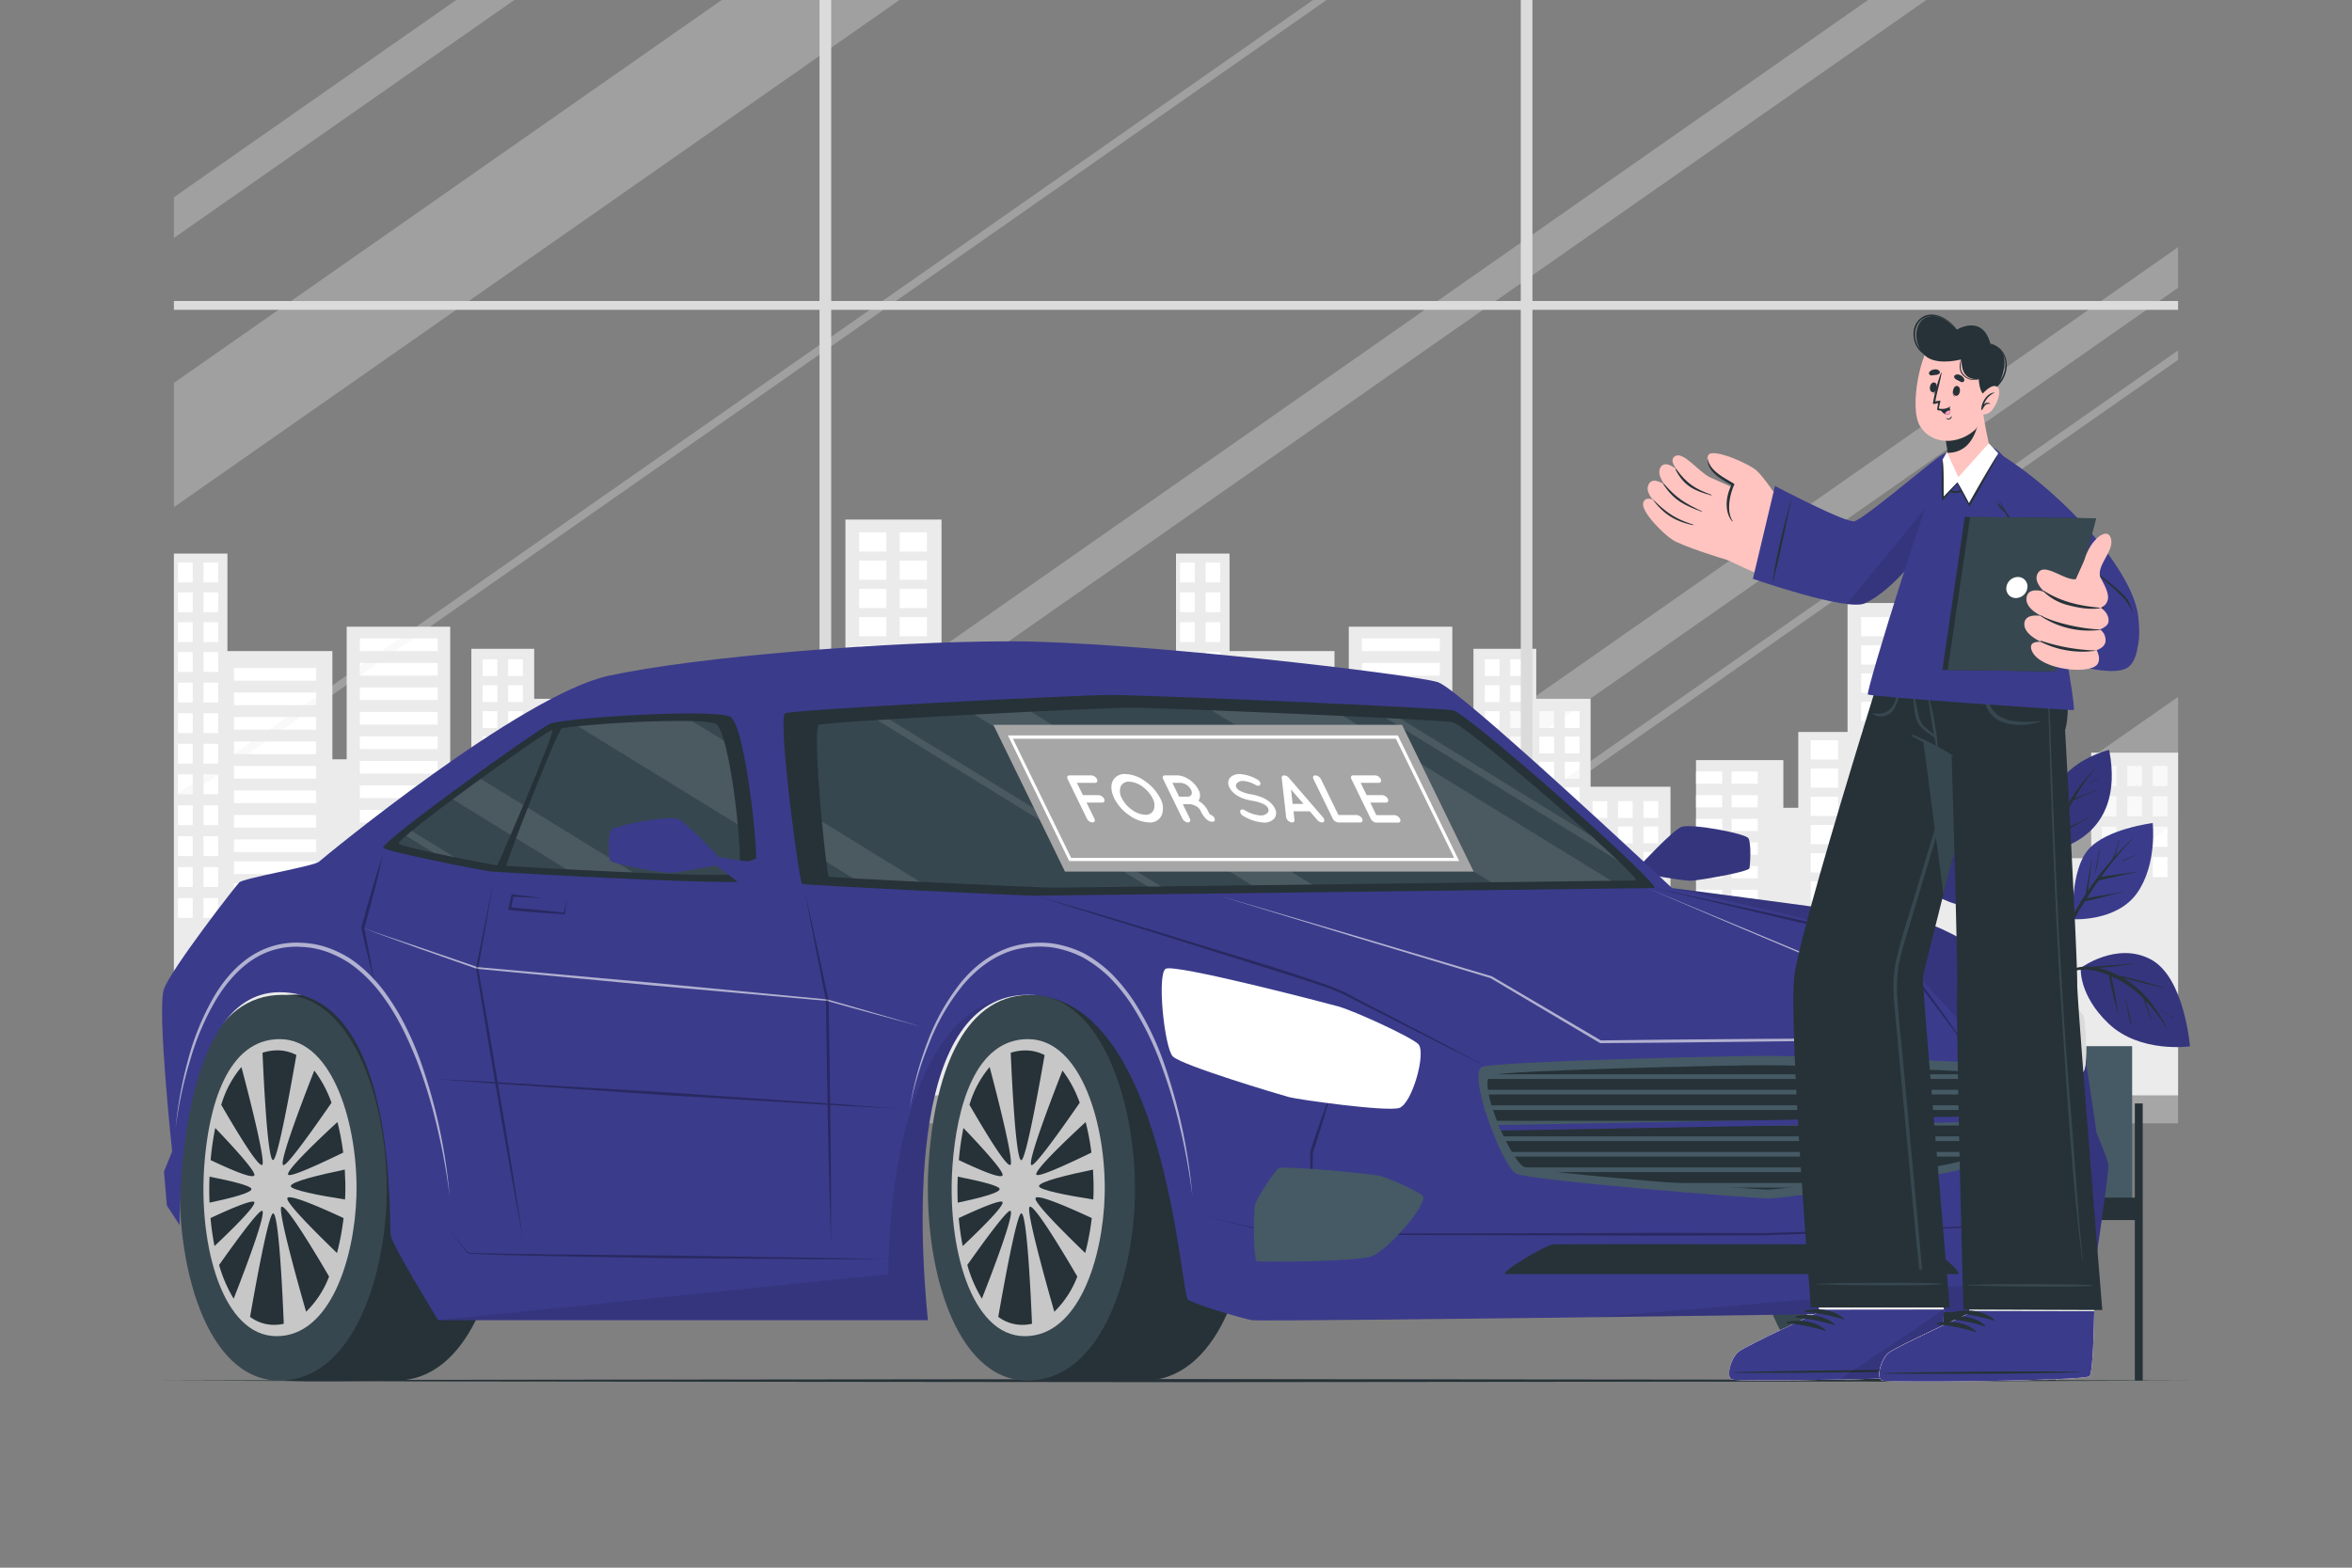 <svg xmlns="http://www.w3.org/2000/svg" viewBox="0 0 750 500"><rect x="0" y="0" width="750" height="500" fill="#808080" stroke="none"/><g id="freepik--background-complete--inject-30"><polygon points="375 176.56 375 349.43 694.55 349.43 694.55 240.05 666.83 240.05 666.83 273.71 659.69 273.71 659.69 254.66 624.44 254.66 624.44 284.84 619.77 284.84 619.77 192.32 589.14 192.32 589.14 233.45 573.43 233.45 573.43 257.64 568.67 257.64 568.67 242.43 540.82 242.43 540.82 287.82 532.68 287.82 532.68 250.92 507.2 250.92 507.2 222.88 489.88 222.88 489.88 206.93 469.85 206.93 469.85 277.73 463.11 277.73 463.11 199.88 430.1 199.88 430.1 242.17 425.54 242.17 425.54 207.66 392.07 207.66 392.07 176.56 375 176.56" style="fill:#ebebeb"></polygon><rect x="686.46" y="244.28" width="4.69" height="6.44" transform="translate(1377.61 495) rotate(180)" style="fill:#fff"></rect><rect x="678.33" y="244.28" width="4.69" height="6.44" transform="translate(1361.35 495) rotate(180)" style="fill:#fff"></rect><rect x="670.2" y="244.28" width="4.69" height="6.44" transform="translate(1345.09 495) rotate(180)" style="fill:#fff"></rect><rect x="686.46" y="253.97" width="4.69" height="6.44" transform="translate(1377.61 514.37) rotate(180)" style="fill:#fff"></rect><rect x="678.33" y="253.97" width="4.69" height="6.44" transform="translate(1361.35 514.37) rotate(180)" style="fill:#fff"></rect><rect x="670.2" y="253.97" width="4.69" height="6.44" transform="translate(1345.09 514.37) rotate(180)" style="fill:#fff"></rect><rect x="686.46" y="263.65" width="4.69" height="6.44" transform="translate(1377.61 533.74) rotate(180)" style="fill:#fff"></rect><rect x="678.33" y="263.65" width="4.69" height="6.44" transform="translate(1361.35 533.74) rotate(180)" style="fill:#fff"></rect><rect x="670.2" y="263.65" width="4.69" height="6.44" transform="translate(1345.09 533.74) rotate(180)" style="fill:#fff"></rect><rect x="686.46" y="273.34" width="4.69" height="6.44" transform="translate(1377.61 553.11) rotate(180)" style="fill:#fff"></rect><rect x="678.33" y="273.34" width="4.69" height="6.44" transform="translate(1361.35 553.11) rotate(180)" style="fill:#fff"></rect><rect x="670.2" y="273.34" width="4.69" height="6.44" transform="translate(1345.09 553.11) rotate(180)" style="fill:#fff"></rect><rect x="524.07" y="255.52" width="4.69" height="5.37" transform="translate(1052.83 516.4) rotate(180)" style="fill:#fff"></rect><rect x="515.94" y="255.52" width="4.69" height="5.37" transform="translate(1036.58 516.4) rotate(180)" style="fill:#fff"></rect><rect x="507.81" y="255.52" width="4.69" height="5.37" transform="translate(1020.32 516.4) rotate(180)" style="fill:#fff"></rect><rect x="524.07" y="263.6" width="4.69" height="5.37" transform="translate(1052.83 532.56) rotate(180)" style="fill:#fff"></rect><rect x="515.94" y="263.6" width="4.69" height="5.37" transform="translate(1036.58 532.56) rotate(180)" style="fill:#fff"></rect><rect x="507.81" y="263.6" width="4.69" height="5.37" transform="translate(1020.32 532.56) rotate(180)" style="fill:#fff"></rect><rect x="524.07" y="271.67" width="4.69" height="5.37" transform="translate(1052.83 548.72) rotate(180)" style="fill:#fff"></rect><rect x="515.94" y="271.67" width="4.69" height="5.37" transform="translate(1036.58 548.72) rotate(180)" style="fill:#fff"></rect><rect x="507.81" y="271.67" width="4.69" height="5.37" transform="translate(1020.32 548.72) rotate(180)" style="fill:#fff"></rect><rect x="524.07" y="279.75" width="4.69" height="5.37" transform="translate(1052.83 564.88) rotate(180)" style="fill:#fff"></rect><rect x="515.94" y="279.75" width="4.69" height="5.37" transform="translate(1036.58 564.88) rotate(180)" style="fill:#fff"></rect><rect x="507.81" y="279.75" width="4.69" height="5.37" transform="translate(1020.32 564.88) rotate(180)" style="fill:#fff"></rect><rect x="524.07" y="288.03" width="4.69" height="5.37" transform="translate(1052.83 581.44) rotate(180)" style="fill:#fff"></rect><rect x="515.94" y="288.03" width="4.69" height="5.37" transform="translate(1036.58 581.44) rotate(180)" style="fill:#fff"></rect><rect x="507.81" y="288.03" width="4.69" height="5.37" transform="translate(1020.32 581.44) rotate(180)" style="fill:#fff"></rect><rect x="524.07" y="296.31" width="4.69" height="5.37" transform="translate(1052.83 598) rotate(180)" style="fill:#fff"></rect><rect x="515.94" y="296.31" width="4.69" height="5.37" transform="translate(1036.58 598) rotate(180)" style="fill:#fff"></rect><rect x="507.81" y="296.31" width="4.69" height="5.37" transform="translate(1020.32 598) rotate(180)" style="fill:#fff"></rect><rect x="524.07" y="304.59" width="4.69" height="5.37" transform="translate(1052.83 614.56) rotate(180)" style="fill:#fff"></rect><rect x="515.94" y="304.59" width="4.69" height="5.37" transform="translate(1036.58 614.56) rotate(180)" style="fill:#fff"></rect><rect x="507.81" y="304.59" width="4.69" height="5.37" transform="translate(1020.32 614.56) rotate(180)" style="fill:#fff"></rect><rect x="524.07" y="312.87" width="4.69" height="5.37" transform="translate(1052.83 631.12) rotate(180)" style="fill:#fff"></rect><rect x="515.94" y="312.87" width="4.69" height="5.37" transform="translate(1036.58 631.12) rotate(180)" style="fill:#fff"></rect><rect x="507.81" y="312.87" width="4.69" height="5.37" transform="translate(1020.32 631.12) rotate(180)" style="fill:#fff"></rect><rect x="628.69" y="258.78" width="27" height="4.03" transform="translate(1284.38 521.59) rotate(180)" style="fill:#fff"></rect><rect x="628.69" y="266.59" width="27" height="4.03" transform="translate(1284.38 537.21) rotate(180)" style="fill:#fff"></rect><rect x="628.69" y="274.4" width="27" height="4.03" transform="translate(1284.38 552.84) rotate(180)" style="fill:#fff"></rect><rect x="628.69" y="282.22" width="27" height="4.03" transform="translate(1284.38 568.46) rotate(180)" style="fill:#fff"></rect><rect x="628.69" y="290.03" width="27" height="4.03" transform="translate(1284.38 584.08) rotate(180)" style="fill:#fff"></rect><rect x="628.69" y="297.84" width="27" height="4.03" transform="translate(1284.38 599.7) rotate(180)" style="fill:#fff"></rect><rect x="628.69" y="305.65" width="27" height="4.03" transform="translate(1284.38 615.32) rotate(180)" style="fill:#fff"></rect><rect x="628.69" y="313.46" width="27" height="4.03" transform="translate(1284.38 630.94) rotate(180)" style="fill:#fff"></rect><rect x="434.29" y="203.64" width="24.83" height="4.03" transform="translate(893.41 411.3) rotate(180)" style="fill:#fff"></rect><rect x="434.29" y="211.45" width="24.83" height="4.03" transform="translate(893.41 426.92) rotate(180)" style="fill:#fff"></rect><rect x="434.29" y="219.26" width="24.83" height="4.03" transform="translate(893.41 442.54) rotate(180)" style="fill:#fff"></rect><rect x="434.29" y="227.07" width="24.83" height="4.03" transform="translate(893.41 458.17) rotate(180)" style="fill:#fff"></rect><rect x="434.29" y="234.88" width="24.83" height="4.03" style="fill:#fff"></rect><rect x="434.29" y="242.69" width="24.83" height="4.03" transform="translate(893.41 489.41) rotate(180)" style="fill:#fff"></rect><rect x="434.29" y="250.5" width="24.83" height="4.03" transform="translate(893.41 505.03) rotate(180)" style="fill:#fff"></rect><rect x="434.29" y="258.31" width="24.83" height="4.03" transform="translate(893.41 520.65) rotate(180)" style="fill:#fff"></rect><rect x="434.29" y="265.74" width="24.83" height="4.03" transform="translate(893.41 535.5) rotate(180)" style="fill:#fff"></rect><rect x="434.29" y="273.16" width="24.83" height="4.03" transform="translate(893.41 550.34) rotate(180)" style="fill:#fff"></rect><rect x="434.29" y="280.58" width="24.83" height="4.03" transform="translate(893.41 565.18) rotate(180)" style="fill:#fff"></rect><rect x="434.29" y="288" width="24.83" height="4.03" transform="translate(893.41 580.03) rotate(180)" style="fill:#fff"></rect><rect x="394.15" y="213.07" width="26.22" height="4.03" transform="translate(814.53 430.17) rotate(180)" style="fill:#fff"></rect><rect x="394.15" y="220.88" width="26.22" height="4.03" transform="translate(814.53 445.79) rotate(180)" style="fill:#fff"></rect><rect x="394.15" y="228.69" width="26.22" height="4.03" transform="translate(814.53 461.41) rotate(180)" style="fill:#fff"></rect><rect x="394.15" y="236.5" width="26.22" height="4.03" transform="translate(814.53 477.03) rotate(180)" style="fill:#fff"></rect><rect x="394.15" y="244.32" width="26.22" height="4.03" transform="translate(814.53 492.66) rotate(180)" style="fill:#fff"></rect><rect x="394.15" y="252.13" width="26.22" height="4.03" transform="translate(814.53 508.28) rotate(180)" style="fill:#fff"></rect><rect x="394.15" y="259.94" width="26.22" height="4.03" transform="translate(814.53 523.9) rotate(180)" style="fill:#fff"></rect><rect x="394.15" y="267.75" width="26.22" height="4.03" transform="translate(814.53 539.52) rotate(180)" style="fill:#fff"></rect><rect x="394.15" y="274.74" width="26.22" height="4.03" transform="translate(814.53 553.5) rotate(180)" style="fill:#fff"></rect><rect x="394.15" y="281.73" width="26.22" height="4.03" transform="translate(814.53 567.48) rotate(180)" style="fill:#fff"></rect><rect x="394.15" y="288.72" width="26.22" height="4.03" transform="translate(814.53 581.47) rotate(180)" style="fill:#fff"></rect><rect x="552.19" y="246.07" width="8.34" height="3.89" transform="translate(1112.71 496.03) rotate(180)" style="fill:#fff"></rect><rect x="552.19" y="253.61" width="8.34" height="3.89" transform="translate(1112.71 511.11) rotate(180)" style="fill:#fff"></rect><rect x="552.19" y="261.16" width="8.34" height="3.89" transform="translate(1112.71 526.2) rotate(180)" style="fill:#fff"></rect><rect x="552.19" y="268.7" width="8.34" height="3.89" transform="translate(1112.71 541.29) rotate(180)" style="fill:#fff"></rect><rect x="552.19" y="276.24" width="8.34" height="3.89" transform="translate(1112.71 556.37) rotate(180)" style="fill:#fff"></rect><rect x="552.19" y="283.79" width="8.34" height="3.89" transform="translate(1112.71 571.46) rotate(180)" style="fill:#fff"></rect><rect x="552.19" y="291.33" width="8.34" height="3.89" transform="translate(1112.71 586.54) rotate(180)" style="fill:#fff"></rect><rect x="552.19" y="298.87" width="8.34" height="3.89" transform="translate(1112.71 601.63) rotate(180)" style="fill:#fff"></rect><rect x="540.84" y="246.07" width="8.34" height="3.89" transform="translate(1090.02 496.03) rotate(180)" style="fill:#fff"></rect><rect x="540.84" y="253.61" width="8.34" height="3.89" transform="translate(1090.02 511.11) rotate(180)" style="fill:#fff"></rect><rect x="540.84" y="261.16" width="8.34" height="3.89" transform="translate(1090.02 526.2) rotate(180)" style="fill:#fff"></rect><rect x="540.84" y="268.7" width="8.34" height="3.89" transform="translate(1090.02 541.29) rotate(180)" style="fill:#fff"></rect><rect x="540.84" y="276.24" width="8.34" height="3.89" transform="translate(1090.02 556.37) rotate(180)" style="fill:#fff"></rect><rect x="540.84" y="283.79" width="8.34" height="3.89" transform="translate(1090.02 571.46) rotate(180)" style="fill:#fff"></rect><rect x="540.84" y="291.33" width="8.34" height="3.89" transform="translate(1090.02 586.54) rotate(180)" style="fill:#fff"></rect><rect x="540.84" y="298.87" width="8.34" height="3.89" transform="translate(1090.02 601.63) rotate(180)" style="fill:#fff"></rect><rect x="606.44" y="196.81" width="8.69" height="6.13" transform="translate(1221.57 399.75) rotate(180)" style="fill:#fff"></rect><rect x="593.49" y="196.81" width="8.69" height="6.13" transform="translate(1195.67 399.75) rotate(180)" style="fill:#fff"></rect><rect x="606.44" y="205.81" width="8.69" height="6.13" transform="translate(1221.57 417.76) rotate(180)" style="fill:#fff"></rect><rect x="593.49" y="205.81" width="8.69" height="6.13" transform="translate(1195.67 417.76) rotate(180)" style="fill:#fff"></rect><rect x="606.44" y="214.82" width="8.69" height="6.13" transform="translate(1221.57 435.77) rotate(180)" style="fill:#fff"></rect><rect x="593.49" y="214.82" width="8.69" height="6.13" transform="translate(1195.67 435.77) rotate(180)" style="fill:#fff"></rect><rect x="606.44" y="223.83" width="8.69" height="6.13" transform="translate(1221.57 453.78) rotate(180)" style="fill:#fff"></rect><rect x="593.49" y="223.83" width="8.69" height="6.13" transform="translate(1195.67 453.78) rotate(180)" style="fill:#fff"></rect><rect x="606.44" y="232.83" width="8.69" height="6.13" transform="translate(1221.57 471.79) rotate(180)" style="fill:#fff"></rect><rect x="593.49" y="232.83" width="8.69" height="6.13" transform="translate(1195.67 471.79) rotate(180)" style="fill:#fff"></rect><rect x="577.44" y="236.1" width="8.69" height="6.13" transform="translate(1163.56 478.33) rotate(180)" style="fill:#fff"></rect><rect x="577.44" y="245.1" width="8.69" height="6.13" transform="translate(1163.56 496.34) rotate(180)" style="fill:#fff"></rect><rect x="577.44" y="254.11" width="8.69" height="6.13" transform="translate(1163.56 514.35) rotate(180)" style="fill:#fff"></rect><rect x="577.44" y="263.12" width="8.69" height="6.13" transform="translate(1163.56 532.36) rotate(180)" style="fill:#fff"></rect><rect x="577.44" y="272.12" width="8.69" height="6.13" transform="translate(1163.56 550.37) rotate(180)" style="fill:#fff"></rect><rect x="577.44" y="281.13" width="8.69" height="6.13" transform="translate(1163.56 568.39) rotate(180)" style="fill:#fff"></rect><rect x="606.44" y="241.73" width="8.69" height="6.13" transform="translate(1221.57 489.59) rotate(180)" style="fill:#fff"></rect><rect x="593.49" y="241.73" width="8.69" height="6.13" transform="translate(1195.67 489.59) rotate(180)" style="fill:#fff"></rect><rect x="577.44" y="290.03" width="8.69" height="6.13" transform="translate(1163.56 586.18) rotate(180)" style="fill:#fff"></rect><rect x="606.44" y="250.63" width="8.69" height="6.13" transform="translate(1221.57 507.39) rotate(180)" style="fill:#fff"></rect><rect x="593.49" y="250.63" width="8.69" height="6.13" transform="translate(1195.67 507.39) rotate(180)" style="fill:#fff"></rect><rect x="577.44" y="298.92" width="8.69" height="6.13" transform="translate(1163.56 603.98) rotate(180)" style="fill:#fff"></rect><rect x="606.44" y="259.53" width="8.69" height="6.13" transform="translate(1221.57 525.19) rotate(180)" style="fill:#fff"></rect><rect x="593.49" y="259.53" width="8.69" height="6.13" transform="translate(1195.67 525.19) rotate(180)" style="fill:#fff"></rect><rect x="577.44" y="307.82" width="8.69" height="6.13" transform="translate(1163.56 621.78) rotate(180)" style="fill:#fff"></rect><rect x="606.44" y="268.43" width="8.69" height="6.13" transform="translate(1221.57 542.98) rotate(180)" style="fill:#fff"></rect><rect x="593.49" y="268.43" width="8.69" height="6.13" transform="translate(1195.67 542.98) rotate(180)" style="fill:#fff"></rect><rect x="606.44" y="277.32" width="8.69" height="6.13" transform="translate(1221.57 560.78) rotate(180)" style="fill:#fff"></rect><rect x="593.49" y="277.32" width="8.69" height="6.13" transform="translate(1195.67 560.78) rotate(180)" style="fill:#fff"></rect><rect x="498.97" y="226.84" width="4.69" height="5.37" transform="translate(1002.64 459.04) rotate(180)" style="fill:#fff"></rect><rect x="490.84" y="226.84" width="4.69" height="5.37" transform="translate(986.38 459.04) rotate(180)" style="fill:#fff"></rect><rect x="498.97" y="234.92" width="4.69" height="5.37" transform="translate(1002.64 475.2) rotate(180)" style="fill:#fff"></rect><rect x="490.84" y="234.92" width="4.69" height="5.37" transform="translate(986.38 475.2) rotate(180)" style="fill:#fff"></rect><rect x="498.97" y="243" width="4.69" height="5.37" transform="translate(1002.64 491.36) rotate(180)" style="fill:#fff"></rect><rect x="490.84" y="243" width="4.69" height="5.37" transform="translate(986.38 491.36) rotate(180)" style="fill:#fff"></rect><rect x="498.97" y="251.08" width="4.69" height="5.37" transform="translate(1002.64 507.52) rotate(180)" style="fill:#fff"></rect><rect x="490.84" y="251.08" width="4.69" height="5.37" transform="translate(986.38 507.52) rotate(180)" style="fill:#fff"></rect><rect x="498.97" y="259.36" width="4.69" height="5.37" transform="translate(1002.64 524.08) rotate(180)" style="fill:#fff"></rect><rect x="490.84" y="259.36" width="4.69" height="5.37" transform="translate(986.38 524.08) rotate(180)" style="fill:#fff"></rect><rect x="498.97" y="267.64" width="4.69" height="5.37" transform="translate(1002.64 540.64) rotate(180)" style="fill:#fff"></rect><rect x="490.84" y="267.64" width="4.69" height="5.37" transform="translate(986.38 540.64) rotate(180)" style="fill:#fff"></rect><rect x="498.97" y="275.91" width="4.69" height="5.37" transform="translate(1002.64 557.2) rotate(180)" style="fill:#fff"></rect><rect x="490.84" y="275.91" width="4.69" height="5.37" transform="translate(986.38 557.2) rotate(180)" style="fill:#fff"></rect><rect x="498.97" y="284.19" width="4.69" height="5.37" transform="translate(1002.64 573.76) rotate(180)" style="fill:#fff"></rect><rect x="490.84" y="284.19" width="4.69" height="5.37" transform="translate(986.38 573.76) rotate(180)" style="fill:#fff"></rect><rect x="498.97" y="292.56" width="4.69" height="5.37" transform="translate(1002.64 590.49) rotate(180)" style="fill:#fff"></rect><rect x="490.84" y="292.56" width="4.69" height="5.37" transform="translate(986.38 590.49) rotate(180)" style="fill:#fff"></rect><rect x="498.97" y="300.93" width="4.69" height="5.37" transform="translate(1002.64 607.23) rotate(180)" style="fill:#fff"></rect><rect x="490.84" y="300.93" width="4.69" height="5.37" transform="translate(986.38 607.23) rotate(180)" style="fill:#fff"></rect><rect x="498.97" y="309.3" width="4.69" height="5.37" transform="translate(1002.64 623.97) rotate(180)" style="fill:#fff"></rect><rect x="490.84" y="309.3" width="4.69" height="5.37" transform="translate(986.38 623.97) rotate(180)" style="fill:#fff"></rect><rect x="384.44" y="179.41" width="4.69" height="6.33" transform="translate(773.57 365.15) rotate(180)" style="fill:#fff"></rect><rect x="376.31" y="179.41" width="4.69" height="6.33" transform="translate(757.31 365.15) rotate(180)" style="fill:#fff"></rect><rect x="384.44" y="188.93" width="4.69" height="6.33" transform="translate(773.57 384.19) rotate(180)" style="fill:#fff"></rect><rect x="376.31" y="188.93" width="4.69" height="6.33" transform="translate(757.31 384.19) rotate(180)" style="fill:#fff"></rect><rect x="384.44" y="198.45" width="4.69" height="6.33" transform="translate(773.57 403.23) rotate(180)" style="fill:#fff"></rect><rect x="376.31" y="198.45" width="4.69" height="6.33" transform="translate(757.31 403.23) rotate(180)" style="fill:#fff"></rect><rect x="384.44" y="207.97" width="4.69" height="6.33" transform="translate(773.57 422.27) rotate(180)" style="fill:#fff"></rect><rect x="376.31" y="207.97" width="4.69" height="6.33" transform="translate(757.31 422.27) rotate(180)" style="fill:#fff"></rect><rect x="384.44" y="217.72" width="4.69" height="6.33" transform="translate(773.57 441.77) rotate(180)" style="fill:#fff"></rect><rect x="376.31" y="217.72" width="4.69" height="6.33" transform="translate(757.31 441.77) rotate(180)" style="fill:#fff"></rect><rect x="384.44" y="227.48" width="4.69" height="6.33" transform="translate(773.57 461.28) rotate(180)" style="fill:#fff"></rect><rect x="376.31" y="227.48" width="4.69" height="6.33" transform="translate(757.31 461.28) rotate(180)" style="fill:#fff"></rect><rect x="384.44" y="237.23" width="4.69" height="6.33" transform="translate(773.57 480.79) rotate(180)" style="fill:#fff"></rect><rect x="376.31" y="237.23" width="4.69" height="6.33" transform="translate(757.31 480.79) rotate(180)" style="fill:#fff"></rect><rect x="384.44" y="246.99" width="4.69" height="6.33" transform="translate(773.57 500.3) rotate(180)" style="fill:#fff"></rect><rect x="376.31" y="246.99" width="4.69" height="6.33" transform="translate(757.31 500.3) rotate(180)" style="fill:#fff"></rect><rect x="384.44" y="256.85" width="4.69" height="6.33" transform="translate(773.57 520.02) rotate(180)" style="fill:#fff"></rect><rect x="376.31" y="256.85" width="4.69" height="6.33" transform="translate(757.31 520.02) rotate(180)" style="fill:#fff"></rect><rect x="384.44" y="266.7" width="4.69" height="6.33" transform="translate(773.57 539.73) rotate(180)" style="fill:#fff"></rect><rect x="376.31" y="266.7" width="4.69" height="6.33" transform="translate(757.31 539.73) rotate(180)" style="fill:#fff"></rect><rect x="384.44" y="276.56" width="4.69" height="6.33" transform="translate(773.57 559.45) rotate(180)" style="fill:#fff"></rect><rect x="376.31" y="276.56" width="4.69" height="6.33" transform="translate(757.31 559.45) rotate(180)" style="fill:#fff"></rect><rect x="384.44" y="286.42" width="4.69" height="6.33" transform="translate(773.57 579.17) rotate(180)" style="fill:#fff"></rect><rect x="376.31" y="286.42" width="4.69" height="6.33" transform="translate(757.31 579.17) rotate(180)" style="fill:#fff"></rect><rect x="481.59" y="226.84" width="4.69" height="5.37" transform="translate(967.87 459.04) rotate(180)" style="fill:#fff"></rect><rect x="473.46" y="226.84" width="4.69" height="5.37" transform="translate(951.61 459.04) rotate(180)" style="fill:#fff"></rect><rect x="481.59" y="218.55" width="4.69" height="5.37" transform="translate(967.87 442.47) rotate(180)" style="fill:#fff"></rect><rect x="473.46" y="218.55" width="4.69" height="5.37" transform="translate(951.61 442.47) rotate(180)" style="fill:#fff"></rect><rect x="481.59" y="210.27" width="4.69" height="5.37" transform="translate(967.87 425.91) rotate(180)" style="fill:#fff"></rect><rect x="473.46" y="210.27" width="4.69" height="5.37" transform="translate(951.61 425.91) rotate(180)" style="fill:#fff"></rect><rect x="481.59" y="234.92" width="4.69" height="5.37" transform="translate(967.87 475.2) rotate(180)" style="fill:#fff"></rect><rect x="473.46" y="234.92" width="4.69" height="5.37" transform="translate(951.61 475.2) rotate(180)" style="fill:#fff"></rect><rect x="481.59" y="243" width="4.69" height="5.37" transform="translate(967.87 491.36) rotate(180)" style="fill:#fff"></rect><rect x="473.46" y="243" width="4.69" height="5.37" transform="translate(951.61 491.36) rotate(180)" style="fill:#fff"></rect><rect x="481.59" y="251.08" width="4.69" height="5.37" transform="translate(967.87 507.52) rotate(180)" style="fill:#fff"></rect><rect x="473.46" y="251.08" width="4.69" height="5.37" transform="translate(951.61 507.52) rotate(180)" style="fill:#fff"></rect><rect x="481.59" y="259.36" width="4.69" height="5.37" transform="translate(967.87 524.08) rotate(180)" style="fill:#fff"></rect><rect x="473.46" y="259.36" width="4.69" height="5.37" transform="translate(951.61 524.08) rotate(180)" style="fill:#fff"></rect><rect x="481.59" y="267.64" width="4.69" height="5.37" transform="translate(967.87 540.64) rotate(180)" style="fill:#fff"></rect><rect x="473.46" y="267.64" width="4.69" height="5.37" transform="translate(951.61 540.64) rotate(180)" style="fill:#fff"></rect><rect x="481.59" y="275.91" width="4.69" height="5.37" transform="translate(967.87 557.2) rotate(180)" style="fill:#fff"></rect><rect x="473.46" y="275.91" width="4.69" height="5.37" transform="translate(951.61 557.2) rotate(180)" style="fill:#fff"></rect><rect x="481.59" y="284.19" width="4.69" height="5.37" transform="translate(967.87 573.76) rotate(180)" style="fill:#fff"></rect><rect x="473.46" y="284.19" width="4.69" height="5.37" transform="translate(951.61 573.76) rotate(180)" style="fill:#fff"></rect><rect x="481.59" y="292.56" width="4.69" height="5.37" transform="translate(967.87 590.49) rotate(180)" style="fill:#fff"></rect><rect x="473.46" y="292.56" width="4.69" height="5.37" transform="translate(951.61 590.49) rotate(180)" style="fill:#fff"></rect><rect x="481.59" y="300.93" width="4.69" height="5.37" transform="translate(967.87 607.23) rotate(180)" style="fill:#fff"></rect><rect x="473.46" y="300.93" width="4.69" height="5.37" transform="translate(951.61 607.23) rotate(180)" style="fill:#fff"></rect><rect x="481.59" y="309.3" width="4.69" height="5.37" transform="translate(967.87 623.97) rotate(180)" style="fill:#fff"></rect><rect x="473.46" y="309.3" width="4.69" height="5.37" transform="translate(951.61 623.97) rotate(180)" style="fill:#fff"></rect><polygon points="55.45 176.56 55.45 349.43 375 349.43 375 240.05 347.28 240.05 347.28 273.71 340.14 273.71 340.14 254.66 304.89 254.66 304.89 284.84 300.23 284.84 300.23 165.71 269.59 165.71 269.59 233.45 253.88 233.45 253.88 257.64 249.12 257.64 249.12 242.43 221.27 242.43 221.27 287.82 213.13 287.82 213.13 250.92 187.66 250.92 187.66 222.88 170.34 222.88 170.34 206.93 150.3 206.93 150.3 277.73 143.56 277.73 143.56 199.88 110.55 199.88 110.55 242.17 105.99 242.17 105.99 207.66 72.52 207.66 72.52 176.56 55.45 176.56" style="fill:#ebebeb"></polygon><rect x="366.91" y="244.28" width="4.69" height="6.44" transform="translate(738.51 495) rotate(180)" style="fill:#fff"></rect><rect x="358.78" y="244.28" width="4.69" height="6.44" transform="translate(722.25 495) rotate(180)" style="fill:#fff"></rect><rect x="350.65" y="244.28" width="4.69" height="6.44" transform="translate(706 495) rotate(180)" style="fill:#fff"></rect><rect x="366.91" y="253.97" width="4.69" height="6.44" transform="translate(738.51 514.37) rotate(180)" style="fill:#fff"></rect><rect x="358.78" y="253.97" width="4.69" height="6.44" transform="translate(722.25 514.37) rotate(180)" style="fill:#fff"></rect><rect x="350.65" y="253.97" width="4.69" height="6.44" transform="translate(706 514.37) rotate(180)" style="fill:#fff"></rect><rect x="366.91" y="263.65" width="4.69" height="6.44" transform="translate(738.51 533.74) rotate(180)" style="fill:#fff"></rect><rect x="358.78" y="263.65" width="4.69" height="6.44" transform="translate(722.25 533.74) rotate(180)" style="fill:#fff"></rect><rect x="350.65" y="263.65" width="4.69" height="6.44" transform="translate(706 533.74) rotate(180)" style="fill:#fff"></rect><rect x="366.91" y="273.34" width="4.69" height="6.44" transform="translate(738.51 553.11) rotate(180)" style="fill:#fff"></rect><rect x="358.78" y="273.34" width="4.69" height="6.44" transform="translate(722.25 553.11) rotate(180)" style="fill:#fff"></rect><rect x="350.65" y="273.34" width="4.69" height="6.44" transform="translate(706 553.11) rotate(180)" style="fill:#fff"></rect><rect x="204.52" y="255.52" width="4.69" height="5.37" transform="translate(413.74 516.4) rotate(180)" style="fill:#fff"></rect><rect x="196.39" y="255.52" width="4.69" height="5.37" transform="translate(397.48 516.4) rotate(180)" style="fill:#fff"></rect><rect x="188.26" y="255.52" width="4.69" height="5.37" transform="translate(381.22 516.4) rotate(180)" style="fill:#fff"></rect><rect x="204.52" y="263.6" width="4.69" height="5.37" transform="translate(413.74 532.56) rotate(180)" style="fill:#fff"></rect><rect x="196.39" y="263.6" width="4.69" height="5.37" transform="translate(397.48 532.56) rotate(180)" style="fill:#fff"></rect><rect x="188.26" y="263.6" width="4.69" height="5.37" transform="translate(381.22 532.56) rotate(180)" style="fill:#fff"></rect><rect x="204.52" y="271.67" width="4.69" height="5.37" transform="translate(413.74 548.72) rotate(180)" style="fill:#fff"></rect><rect x="196.39" y="271.67" width="4.69" height="5.37" transform="translate(397.48 548.72) rotate(180)" style="fill:#fff"></rect><rect x="188.26" y="271.67" width="4.69" height="5.37" transform="translate(381.22 548.72) rotate(180)" style="fill:#fff"></rect><rect x="204.52" y="279.75" width="4.69" height="5.37" transform="translate(413.74 564.88) rotate(180)" style="fill:#fff"></rect><rect x="196.39" y="279.75" width="4.69" height="5.37" transform="translate(397.48 564.88) rotate(180)" style="fill:#fff"></rect><rect x="188.26" y="279.75" width="4.69" height="5.37" transform="translate(381.22 564.88) rotate(180)" style="fill:#fff"></rect><rect x="204.52" y="288.03" width="4.69" height="5.37" transform="translate(413.74 581.44) rotate(180)" style="fill:#fff"></rect><rect x="196.39" y="288.03" width="4.69" height="5.37" transform="translate(397.48 581.44) rotate(180)" style="fill:#fff"></rect><rect x="188.26" y="288.03" width="4.69" height="5.37" transform="translate(381.22 581.44) rotate(180)" style="fill:#fff"></rect><rect x="204.52" y="296.31" width="4.69" height="5.37" transform="translate(413.74 598) rotate(180)" style="fill:#fff"></rect><rect x="196.39" y="296.31" width="4.69" height="5.37" transform="translate(397.48 598) rotate(180)" style="fill:#fff"></rect><rect x="188.26" y="296.31" width="4.69" height="5.37" transform="translate(381.22 598) rotate(180)" style="fill:#fff"></rect><rect x="204.52" y="304.59" width="4.69" height="5.37" transform="translate(413.74 614.56) rotate(180)" style="fill:#fff"></rect><rect x="196.39" y="304.59" width="4.69" height="5.37" transform="translate(397.48 614.56) rotate(180)" style="fill:#fff"></rect><rect x="188.26" y="304.59" width="4.69" height="5.37" transform="translate(381.22 614.56) rotate(180)" style="fill:#fff"></rect><rect x="204.52" y="312.87" width="4.69" height="5.37" transform="translate(413.74 631.12) rotate(180)" style="fill:#fff"></rect><rect x="196.39" y="312.87" width="4.69" height="5.37" transform="translate(397.48 631.12) rotate(180)" style="fill:#fff"></rect><rect x="188.26" y="312.87" width="4.69" height="5.37" transform="translate(381.22 631.12) rotate(180)" style="fill:#fff"></rect><rect x="309.14" y="258.78" width="27" height="4.03" transform="translate(645.28 521.59) rotate(180)" style="fill:#fff"></rect><rect x="309.14" y="266.59" width="27" height="4.03" transform="translate(645.28 537.21) rotate(180)" style="fill:#fff"></rect><rect x="309.14" y="274.4" width="27" height="4.03" transform="translate(645.28 552.84) rotate(180)" style="fill:#fff"></rect><rect x="309.14" y="282.22" width="27" height="4.03" transform="translate(645.28 568.46) rotate(180)" style="fill:#fff"></rect><rect x="309.14" y="290.03" width="27" height="4.03" transform="translate(645.28 584.08) rotate(180)" style="fill:#fff"></rect><rect x="309.14" y="297.84" width="27" height="4.03" transform="translate(645.28 599.7) rotate(180)" style="fill:#fff"></rect><rect x="309.14" y="305.65" width="27" height="4.03" transform="translate(645.28 615.32) rotate(180)" style="fill:#fff"></rect><rect x="309.14" y="313.46" width="27" height="4.03" transform="translate(645.28 630.94) rotate(180)" style="fill:#fff"></rect><rect x="114.74" y="203.64" width="24.83" height="4.03" transform="translate(254.31 411.3) rotate(180)" style="fill:#fff"></rect><rect x="114.74" y="211.45" width="24.83" height="4.03" transform="translate(254.31 426.92) rotate(180)" style="fill:#fff"></rect><rect x="114.74" y="219.26" width="24.83" height="4.03" transform="translate(254.31 442.54) rotate(180)" style="fill:#fff"></rect><rect x="114.74" y="227.07" width="24.83" height="4.03" transform="translate(254.31 458.17) rotate(180)" style="fill:#fff"></rect><rect x="114.74" y="234.88" width="24.83" height="4.03" style="fill:#fff"></rect><rect x="114.74" y="242.69" width="24.83" height="4.03" transform="translate(254.31 489.41) rotate(180)" style="fill:#fff"></rect><rect x="114.74" y="250.5" width="24.83" height="4.03" transform="translate(254.31 505.03) rotate(180)" style="fill:#fff"></rect><rect x="114.74" y="258.31" width="24.83" height="4.03" transform="translate(254.31 520.65) rotate(180)" style="fill:#fff"></rect><rect x="114.74" y="265.74" width="24.83" height="4.03" transform="translate(254.31 535.5) rotate(180)" style="fill:#fff"></rect><rect x="114.74" y="273.16" width="24.83" height="4.03" transform="translate(254.31 550.34) rotate(180)" style="fill:#fff"></rect><rect x="114.74" y="280.58" width="24.83" height="4.03" transform="translate(254.31 565.18) rotate(180)" style="fill:#fff"></rect><rect x="114.74" y="288" width="24.83" height="4.03" transform="translate(254.31 580.03) rotate(180)" style="fill:#fff"></rect><rect x="74.61" y="213.07" width="26.22" height="4.03" transform="translate(175.44 430.17) rotate(180)" style="fill:#fff"></rect><rect x="74.61" y="220.88" width="26.22" height="4.03" transform="translate(175.44 445.79) rotate(180)" style="fill:#fff"></rect><rect x="74.61" y="228.69" width="26.22" height="4.03" transform="translate(175.44 461.41) rotate(180)" style="fill:#fff"></rect><rect x="74.61" y="236.5" width="26.22" height="4.03" transform="translate(175.44 477.03) rotate(180)" style="fill:#fff"></rect><rect x="74.61" y="244.32" width="26.22" height="4.03" transform="translate(175.44 492.66) rotate(180)" style="fill:#fff"></rect><rect x="74.61" y="252.13" width="26.22" height="4.03" transform="translate(175.44 508.28) rotate(180)" style="fill:#fff"></rect><rect x="74.61" y="259.94" width="26.22" height="4.03" transform="translate(175.44 523.9) rotate(180)" style="fill:#fff"></rect><rect x="74.61" y="267.75" width="26.22" height="4.03" transform="translate(175.44 539.52) rotate(180)" style="fill:#fff"></rect><rect x="74.61" y="274.74" width="26.22" height="4.03" transform="translate(175.44 553.5) rotate(180)" style="fill:#fff"></rect><rect x="74.61" y="281.73" width="26.22" height="4.03" transform="translate(175.44 567.48) rotate(180)" style="fill:#fff"></rect><rect x="74.61" y="288.72" width="26.22" height="4.03" transform="translate(175.44 581.47) rotate(180)" style="fill:#fff"></rect><rect x="232.64" y="246.07" width="8.34" height="3.89" transform="translate(473.62 496.03) rotate(180)" style="fill:#fff"></rect><rect x="232.64" y="253.61" width="8.34" height="3.89" transform="translate(473.62 511.11) rotate(180)" style="fill:#fff"></rect><rect x="232.64" y="261.16" width="8.34" height="3.89" transform="translate(473.62 526.2) rotate(180)" style="fill:#fff"></rect><rect x="232.64" y="268.7" width="8.34" height="3.89" transform="translate(473.62 541.29) rotate(180)" style="fill:#fff"></rect><rect x="232.64" y="276.24" width="8.34" height="3.89" transform="translate(473.62 556.37) rotate(180)" style="fill:#fff"></rect><rect x="232.64" y="283.79" width="8.34" height="3.89" transform="translate(473.62 571.46) rotate(180)" style="fill:#fff"></rect><rect x="232.64" y="291.33" width="8.34" height="3.89" transform="translate(473.62 586.54) rotate(180)" style="fill:#fff"></rect><rect x="232.64" y="298.87" width="8.34" height="3.89" transform="translate(473.62 601.63) rotate(180)" style="fill:#fff"></rect><rect x="221.29" y="246.07" width="8.34" height="3.89" transform="translate(450.92 496.03) rotate(180)" style="fill:#fff"></rect><rect x="221.29" y="253.61" width="8.34" height="3.89" transform="translate(450.92 511.11) rotate(180)" style="fill:#fff"></rect><rect x="221.29" y="261.16" width="8.34" height="3.89" transform="translate(450.92 526.2) rotate(180)" style="fill:#fff"></rect><rect x="221.29" y="268.7" width="8.34" height="3.89" transform="translate(450.92 541.29) rotate(180)" style="fill:#fff"></rect><rect x="221.29" y="276.24" width="8.34" height="3.89" transform="translate(450.92 556.37) rotate(180)" style="fill:#fff"></rect><rect x="221.29" y="283.79" width="8.34" height="3.89" transform="translate(450.92 571.46) rotate(180)" style="fill:#fff"></rect><rect x="221.29" y="291.33" width="8.34" height="3.89" transform="translate(450.92 586.54) rotate(180)" style="fill:#fff"></rect><rect x="221.29" y="298.87" width="8.34" height="3.89" transform="translate(450.92 601.63) rotate(180)" style="fill:#fff"></rect><rect x="286.89" y="169.79" width="8.69" height="6.13" transform="translate(582.47 345.71) rotate(180)" style="fill:#fff"></rect><rect x="273.94" y="169.79" width="8.69" height="6.13" transform="translate(556.57 345.71) rotate(180)" style="fill:#fff"></rect><rect x="286.89" y="178.8" width="8.69" height="6.13" transform="translate(582.47 363.72) rotate(180)" style="fill:#fff"></rect><rect x="273.94" y="178.8" width="8.69" height="6.13" transform="translate(556.57 363.72) rotate(180)" style="fill:#fff"></rect><rect x="286.89" y="187.8" width="8.69" height="6.13" transform="translate(582.47 381.73) rotate(180)" style="fill:#fff"></rect><rect x="273.94" y="187.8" width="8.69" height="6.13" transform="translate(556.57 381.73) rotate(180)" style="fill:#fff"></rect><rect x="286.89" y="196.81" width="8.69" height="6.13" transform="translate(582.47 399.75) rotate(180)" style="fill:#fff"></rect><rect x="273.94" y="196.81" width="8.69" height="6.13" transform="translate(556.57 399.75) rotate(180)" style="fill:#fff"></rect><rect x="286.89" y="205.81" width="8.69" height="6.13" transform="translate(582.47 417.76) rotate(180)" style="fill:#fff"></rect><rect x="273.94" y="205.81" width="8.69" height="6.13" transform="translate(556.57 417.76) rotate(180)" style="fill:#fff"></rect><rect x="286.89" y="214.82" width="8.69" height="6.13" transform="translate(582.47 435.77) rotate(180)" style="fill:#fff"></rect><rect x="273.94" y="214.82" width="8.69" height="6.13" transform="translate(556.57 435.77) rotate(180)" style="fill:#fff"></rect><rect x="286.89" y="223.83" width="8.69" height="6.13" transform="translate(582.47 453.78) rotate(180)" style="fill:#fff"></rect><rect x="273.94" y="223.83" width="8.69" height="6.13" transform="translate(556.57 453.78) rotate(180)" style="fill:#fff"></rect><rect x="286.89" y="232.83" width="8.69" height="6.13" transform="translate(582.47 471.79) rotate(180)" style="fill:#fff"></rect><rect x="273.94" y="232.83" width="8.69" height="6.13" transform="translate(556.57 471.79) rotate(180)" style="fill:#fff"></rect><rect x="257.89" y="236.1" width="8.69" height="6.13" transform="translate(524.46 478.33) rotate(180)" style="fill:#fff"></rect><rect x="257.89" y="245.1" width="8.69" height="6.13" transform="translate(524.46 496.34) rotate(180)" style="fill:#fff"></rect><rect x="257.89" y="254.11" width="8.69" height="6.13" transform="translate(524.46 514.35) rotate(180)" style="fill:#fff"></rect><rect x="257.89" y="263.12" width="8.69" height="6.13" transform="translate(524.46 532.36) rotate(180)" style="fill:#fff"></rect><rect x="257.89" y="272.12" width="8.69" height="6.13" transform="translate(524.46 550.37) rotate(180)" style="fill:#fff"></rect><rect x="257.89" y="281.13" width="8.69" height="6.13" transform="translate(524.46 568.39) rotate(180)" style="fill:#fff"></rect><rect x="286.89" y="241.73" width="8.69" height="6.13" transform="translate(582.47 489.59) rotate(180)" style="fill:#fff"></rect><rect x="273.94" y="241.73" width="8.69" height="6.13" transform="translate(556.57 489.59) rotate(180)" style="fill:#fff"></rect><rect x="257.89" y="290.03" width="8.69" height="6.13" transform="translate(524.46 586.18) rotate(180)" style="fill:#fff"></rect><rect x="286.89" y="250.63" width="8.69" height="6.13" transform="translate(582.47 507.39) rotate(180)" style="fill:#fff"></rect><rect x="273.94" y="250.63" width="8.69" height="6.13" transform="translate(556.57 507.39) rotate(180)" style="fill:#fff"></rect><rect x="257.89" y="298.92" width="8.69" height="6.13" transform="translate(524.46 603.98) rotate(180)" style="fill:#fff"></rect><rect x="286.89" y="259.53" width="8.69" height="6.13" transform="translate(582.47 525.19) rotate(180)" style="fill:#fff"></rect><rect x="273.94" y="259.53" width="8.69" height="6.13" transform="translate(556.57 525.19) rotate(180)" style="fill:#fff"></rect><rect x="257.89" y="307.82" width="8.69" height="6.13" transform="translate(524.46 621.78) rotate(180)" style="fill:#fff"></rect><rect x="286.89" y="268.43" width="8.69" height="6.13" transform="translate(582.47 542.98) rotate(180)" style="fill:#fff"></rect><rect x="273.94" y="268.43" width="8.69" height="6.13" transform="translate(556.57 542.98) rotate(180)" style="fill:#fff"></rect><rect x="286.89" y="277.32" width="8.69" height="6.13" transform="translate(582.47 560.78) rotate(180)" style="fill:#fff"></rect><rect x="273.94" y="277.32" width="8.69" height="6.13" transform="translate(556.57 560.78) rotate(180)" style="fill:#fff"></rect><rect x="179.43" y="226.84" width="4.69" height="5.37" transform="translate(363.54 459.04) rotate(180)" style="fill:#fff"></rect><rect x="171.3" y="226.84" width="4.69" height="5.37" transform="translate(347.28 459.04) rotate(180)" style="fill:#fff"></rect><rect x="179.43" y="234.92" width="4.69" height="5.37" transform="translate(363.54 475.2) rotate(180)" style="fill:#fff"></rect><rect x="171.3" y="234.92" width="4.69" height="5.37" transform="translate(347.28 475.2) rotate(180)" style="fill:#fff"></rect><rect x="179.43" y="243" width="4.69" height="5.37" transform="translate(363.54 491.36) rotate(180)" style="fill:#fff"></rect><rect x="171.3" y="243" width="4.69" height="5.37" transform="translate(347.28 491.36) rotate(180)" style="fill:#fff"></rect><rect x="179.43" y="251.08" width="4.69" height="5.37" transform="translate(363.54 507.52) rotate(180)" style="fill:#fff"></rect><rect x="171.3" y="251.08" width="4.69" height="5.37" transform="translate(347.28 507.52) rotate(180)" style="fill:#fff"></rect><rect x="179.43" y="259.36" width="4.69" height="5.37" transform="translate(363.54 524.08) rotate(180)" style="fill:#fff"></rect><rect x="171.3" y="259.36" width="4.69" height="5.37" transform="translate(347.28 524.08) rotate(180)" style="fill:#fff"></rect><rect x="179.43" y="267.64" width="4.69" height="5.37" transform="translate(363.54 540.64) rotate(180)" style="fill:#fff"></rect><rect x="171.3" y="267.64" width="4.69" height="5.37" transform="translate(347.28 540.64) rotate(180)" style="fill:#fff"></rect><rect x="179.43" y="275.91" width="4.69" height="5.37" transform="translate(363.54 557.2) rotate(180)" style="fill:#fff"></rect><rect x="171.3" y="275.91" width="4.69" height="5.37" transform="translate(347.28 557.2) rotate(180)" style="fill:#fff"></rect><rect x="179.43" y="284.19" width="4.69" height="5.37" transform="translate(363.54 573.76) rotate(180)" style="fill:#fff"></rect><rect x="171.3" y="284.19" width="4.69" height="5.37" transform="translate(347.28 573.76) rotate(180)" style="fill:#fff"></rect><rect x="179.43" y="292.56" width="4.69" height="5.37" transform="translate(363.54 590.49) rotate(180)" style="fill:#fff"></rect><rect x="171.3" y="292.56" width="4.69" height="5.37" transform="translate(347.28 590.49) rotate(180)" style="fill:#fff"></rect><rect x="179.43" y="300.93" width="4.69" height="5.37" transform="translate(363.54 607.23) rotate(180)" style="fill:#fff"></rect><rect x="171.3" y="300.93" width="4.69" height="5.37" transform="translate(347.28 607.23) rotate(180)" style="fill:#fff"></rect><rect x="179.43" y="309.3" width="4.69" height="5.37" transform="translate(363.54 623.97) rotate(180)" style="fill:#fff"></rect><rect x="171.3" y="309.3" width="4.69" height="5.37" transform="translate(347.28 623.97) rotate(180)" style="fill:#fff"></rect><rect x="64.89" y="179.41" width="4.69" height="6.33" transform="translate(134.47 365.15) rotate(180)" style="fill:#fff"></rect><rect x="56.76" y="179.41" width="4.69" height="6.33" transform="translate(118.21 365.15) rotate(180)" style="fill:#fff"></rect><rect x="64.89" y="188.93" width="4.69" height="6.33" transform="translate(134.47 384.19) rotate(180)" style="fill:#fff"></rect><rect x="56.76" y="188.93" width="4.69" height="6.33" transform="translate(118.21 384.19) rotate(180)" style="fill:#fff"></rect><rect x="64.89" y="198.45" width="4.69" height="6.33" transform="translate(134.47 403.23) rotate(180)" style="fill:#fff"></rect><rect x="56.76" y="198.45" width="4.69" height="6.33" transform="translate(118.21 403.23) rotate(180)" style="fill:#fff"></rect><rect x="64.89" y="207.97" width="4.69" height="6.33" transform="translate(134.47 422.27) rotate(180)" style="fill:#fff"></rect><rect x="56.76" y="207.97" width="4.69" height="6.33" transform="translate(118.21 422.27) rotate(180)" style="fill:#fff"></rect><rect x="64.89" y="217.72" width="4.69" height="6.33" transform="translate(134.47 441.77) rotate(180)" style="fill:#fff"></rect><rect x="56.76" y="217.72" width="4.69" height="6.33" transform="translate(118.21 441.77) rotate(180)" style="fill:#fff"></rect><rect x="64.89" y="227.48" width="4.69" height="6.33" transform="translate(134.47 461.28) rotate(180)" style="fill:#fff"></rect><rect x="56.76" y="227.48" width="4.69" height="6.33" transform="translate(118.21 461.28) rotate(180)" style="fill:#fff"></rect><rect x="64.89" y="237.23" width="4.69" height="6.33" transform="translate(134.47 480.79) rotate(180)" style="fill:#fff"></rect><rect x="56.76" y="237.23" width="4.69" height="6.33" transform="translate(118.21 480.79) rotate(180)" style="fill:#fff"></rect><rect x="64.89" y="246.99" width="4.69" height="6.33" transform="translate(134.47 500.3) rotate(180)" style="fill:#fff"></rect><rect x="56.76" y="246.99" width="4.69" height="6.33" transform="translate(118.21 500.3) rotate(180)" style="fill:#fff"></rect><rect x="64.89" y="256.85" width="4.69" height="6.33" transform="translate(134.47 520.02) rotate(180)" style="fill:#fff"></rect><rect x="56.76" y="256.85" width="4.69" height="6.33" transform="translate(118.21 520.02) rotate(180)" style="fill:#fff"></rect><rect x="64.89" y="266.7" width="4.69" height="6.33" transform="translate(134.47 539.73) rotate(180)" style="fill:#fff"></rect><rect x="56.76" y="266.7" width="4.69" height="6.33" transform="translate(118.21 539.73) rotate(180)" style="fill:#fff"></rect><rect x="64.89" y="276.56" width="4.69" height="6.33" transform="translate(134.47 559.45) rotate(180)" style="fill:#fff"></rect><rect x="56.76" y="276.56" width="4.69" height="6.33" transform="translate(118.21 559.45) rotate(180)" style="fill:#fff"></rect><rect x="64.89" y="286.42" width="4.69" height="6.33" transform="translate(134.47 579.17) rotate(180)" style="fill:#fff"></rect><rect x="56.76" y="286.42" width="4.69" height="6.33" transform="translate(118.21 579.17) rotate(180)" style="fill:#fff"></rect><rect x="162.04" y="226.84" width="4.69" height="5.37" transform="translate(328.77 459.04) rotate(180)" style="fill:#fff"></rect><rect x="153.91" y="226.84" width="4.69" height="5.37" transform="translate(312.51 459.04) rotate(180)" style="fill:#fff"></rect><rect x="162.04" y="218.55" width="4.69" height="5.37" transform="translate(328.77 442.47) rotate(180)" style="fill:#fff"></rect><rect x="153.91" y="218.55" width="4.69" height="5.37" transform="translate(312.51 442.47) rotate(180)" style="fill:#fff"></rect><rect x="162.04" y="210.27" width="4.69" height="5.37" transform="translate(328.77 425.91) rotate(180)" style="fill:#fff"></rect><rect x="153.91" y="210.27" width="4.69" height="5.37" transform="translate(312.51 425.91) rotate(180)" style="fill:#fff"></rect><rect x="162.04" y="234.92" width="4.69" height="5.37" transform="translate(328.77 475.2) rotate(180)" style="fill:#fff"></rect><rect x="153.91" y="234.92" width="4.69" height="5.37" transform="translate(312.51 475.2) rotate(180)" style="fill:#fff"></rect><rect x="162.04" y="243" width="4.69" height="5.37" transform="translate(328.77 491.36) rotate(180)" style="fill:#fff"></rect><rect x="153.91" y="243" width="4.69" height="5.37" transform="translate(312.51 491.36) rotate(180)" style="fill:#fff"></rect><rect x="162.04" y="251.08" width="4.69" height="5.37" transform="translate(328.77 507.52) rotate(180)" style="fill:#fff"></rect><rect x="153.91" y="251.08" width="4.69" height="5.37" transform="translate(312.51 507.52) rotate(180)" style="fill:#fff"></rect><rect x="162.04" y="259.36" width="4.69" height="5.37" transform="translate(328.77 524.08) rotate(180)" style="fill:#fff"></rect><rect x="153.91" y="259.36" width="4.69" height="5.37" transform="translate(312.51 524.08) rotate(180)" style="fill:#fff"></rect><rect x="162.04" y="267.64" width="4.69" height="5.37" transform="translate(328.77 540.64) rotate(180)" style="fill:#fff"></rect><rect x="153.91" y="267.64" width="4.69" height="5.37" transform="translate(312.51 540.64) rotate(180)" style="fill:#fff"></rect><rect x="162.04" y="275.91" width="4.69" height="5.37" transform="translate(328.77 557.2) rotate(180)" style="fill:#fff"></rect><rect x="153.91" y="275.91" width="4.69" height="5.37" transform="translate(312.51 557.2) rotate(180)" style="fill:#fff"></rect><rect x="162.04" y="284.19" width="4.69" height="5.37" transform="translate(328.77 573.76) rotate(180)" style="fill:#fff"></rect><rect x="153.91" y="284.19" width="4.69" height="5.37" transform="translate(312.51 573.76) rotate(180)" style="fill:#fff"></rect><rect x="162.04" y="292.56" width="4.69" height="5.37" transform="translate(328.77 590.49) rotate(180)" style="fill:#fff"></rect><rect x="153.91" y="292.56" width="4.69" height="5.37" transform="translate(312.51 590.49) rotate(180)" style="fill:#fff"></rect><rect x="162.04" y="300.93" width="4.69" height="5.37" transform="translate(328.77 607.23) rotate(180)" style="fill:#fff"></rect><rect x="153.91" y="300.93" width="4.69" height="5.37" transform="translate(312.51 607.23) rotate(180)" style="fill:#fff"></rect><rect x="162.04" y="309.3" width="4.69" height="5.37" transform="translate(328.77 623.97) rotate(180)" style="fill:#fff"></rect><rect x="153.91" y="309.3" width="4.69" height="5.37" transform="translate(312.51 623.97) rotate(180)" style="fill:#fff"></rect><g style="opacity:0.3"><polygon points="286.82 0 55.45 161.76 55.45 122.13 230.13 0 286.82 0" style="fill:#ebebeb"></polygon><polygon points="694.55 222.25 694.55 261.89 569.31 349.43 512.61 349.43 694.55 222.25" style="fill:#ebebeb"></polygon><polygon points="164 0 55.45 75.9 55.45 62.91 145.46 0 164 0" style="fill:#ebebeb"></polygon><polygon points="694.55 78.83 694.55 91.79 326.04 349.43 307.46 349.43 694.55 78.83" style="fill:#ebebeb"></polygon><polygon points="694.55 282.92 694.55 295.89 617.97 349.43 599.39 349.43 694.55 282.92" style="fill:#ebebeb"></polygon><polygon points="614.24 0 114.41 349.43 95.83 349.43 595.67 0 614.24 0" style="fill:#ebebeb"></polygon><polygon points="423.01 0 55.45 256.97 55.45 253.94 418.7 0 423.01 0" style="fill:#ebebeb"></polygon><polygon points="694.55 111.75 694.55 114.78 358.9 349.43 354.58 349.43 694.55 111.75" style="fill:#ebebeb"></polygon></g><rect x="55.45" y="96" width="639.1" height="2.81" style="fill:#dbdbdb"></rect><rect x="88.48" y="172.86" width="349.43" height="3.72" transform="translate(437.91 -88.48) rotate(90)" style="fill:#dbdbdb"></rect><rect x="312.09" y="172.86" width="349.43" height="3.72" transform="translate(661.52 -312.09) rotate(90)" style="fill:#dbdbdb"></rect><rect x="55.45" y="349.43" width="639.1" height="8.84" style="fill:#a6a6a6"></rect></g><g id="freepik--Floor--inject-30"><polygon points="51.68 440.33 132.51 440.09 213.34 440 375 439.84 536.66 440 617.49 440.09 698.32 440.33 617.49 440.58 536.66 440.67 375 440.83 213.34 440.67 132.51 440.58 51.68 440.33" style="fill:#263238"></polygon></g><g id="freepik--Plant--inject-30"><path d="M654.36,271.17s23.75-3.32,18.2-32C672.56,239.18,646,245.14,654.36,271.17Z" style="fill:#3B3B8C"></path><path d="M654.36,271.17s23.75-3.32,18.2-32C672.56,239.18,646,245.14,654.36,271.17Z" style="opacity:0.1"></path><path d="M655.56,265.19c.47-1.45,1-2.88,1.62-4.28,0-.18.05-.36.06-.54,0-.39.07-.79.1-1.18.07-.86.12-1.71.17-2.57.1-1.71.21-3.43.24-5.14a.07.07,0,0,1,.14,0c0,1.72,0,3.43,0,5.15,0,.86-.08,1.71-.14,2.57,0,.19,0,.38,0,.57a50.51,50.51,0,0,1,4.76-8.14,41,41,0,0,1,2.6-3.3c.94-1.08,1.94-2.11,2.9-3.18.06-.07.16,0,.1.1a42.53,42.53,0,0,0-4.58,6.09c-.72,1.09-1.4,2.21-2.05,3.35l.22-.09.85-.34,1.94-.73,3.82-1.42c.07,0,.13.1,0,.13-1.26.5-2.51,1-3.76,1.57l-1.84.79-.93.39a3.35,3.35,0,0,1-.63.22c-.47.86-.95,1.72-1.39,2.6a65.22,65.22,0,0,0-2.9,6.84c-.06.17-.11.33-.17.49a14.44,14.44,0,0,1,2-.93l2.45-1.12c1.67-.77,3.33-1.54,4.92-2.45.08,0,.15.09.07.13-1.63.89-3.23,1.84-4.86,2.73-.82.44-1.64.87-2.48,1.28a7.94,7.94,0,0,1-2.23.89,28.22,28.22,0,0,0-1.56,6.74c-.26,3.24-.23,6.51-.31,9.75a0,0,0,1,1-.08,0c-.24-3-.37-5.92-.39-8.88A25.9,25.9,0,0,1,655.56,265.19Z" style="fill:#263238"></path><path d="M659.22,248.33a28.56,28.56,0,0,1,.24,5.06,0,0,0,0,1-.07,0c-.1-1.67-.12-3.34-.31-5C659.07,248.27,659.21,248.24,659.22,248.33Z" style="fill:#263238"></path><path d="M666,249.76a17.26,17.26,0,0,0,3-1.5c.08,0,.15.08.07.13a11.67,11.67,0,0,1-3.08,1.48C666,249.88,666,249.79,666,249.76Z" style="fill:#263238"></path><path d="M653.61,316.68c0-2.63.07-5.25.1-7.87,0-8.72.12-17.43.27-26.15q.19-10.37.49-20.75s0-.06.06-.08l0-5.67c0-.05.05-.07.11-.07s.11,0,.11.07c0,1.89,0,3.79,0,5.68a.09.09,0,0,1,0,.08c.35,12.31.66,24.63.74,36.94,0,2.5,0,5,0,7.51q.12,12,.09,24.09c0,1.28,0,2.55,0,3.83,0,7.35-.07,14.69-.08,22,0,.39-.44.59-.9.61s-1.1-.19-1.1-.64c0-8.1-.06-16.2-.06-24.3C653.59,326.89,653.57,321.78,653.61,316.68Z" style="fill:#263238"></path><path d="M663.52,308.71s11.42-8.47,22.26-2.75,12.54,27.76,12.54,27.76-15.91,2.28-25.94-7.26C662.72,317.26,663.52,308.71,663.52,308.71Z" style="fill:#3B3B8C"></path><path d="M663.52,308.71s11.42-8.47,22.26-2.75,12.54,27.76,12.54,27.76-15.91,2.28-25.94-7.26C662.72,317.26,663.52,308.71,663.52,308.71Z" style="opacity:0.1"></path><path d="M660.41,309.23a13.66,13.66,0,0,1,6.62-.86,8.1,8.1,0,0,1,1.4-.14l1.61-.12c1.1-.09,2.22-.15,3.33-.24,2.25-.17,4.51-.3,6.76-.53.08,0,.09.13,0,.14-2.22.29-4.44.6-6.67.83-1.15.12-2.3.23-3.45.32l-.83.08c.34.07.68.15,1,.25a27.3,27.3,0,0,1,5.18,2.1c.9.16,1.79.42,2.67.62,1.42.34,2.82.7,4.23,1.07,2.77.72,5.51,1.54,8.27,2.34.09,0,0,.16,0,.14-2.75-.67-5.51-1.29-8.27-2-1.33-.32-2.68-.63-4-1l-1.05-.24a33.49,33.49,0,0,1,8.12,7.06,44.39,44.39,0,0,1,5.64,8.89c0,.09-.08.17-.12.08a43.46,43.46,0,0,0-6.83-9l.15.46.63,2c.43,1.34.85,2.68,1.25,4,0,.09-.1.12-.14,0-.48-1.3-.93-2.61-1.39-3.93-.23-.64-.46-1.28-.68-1.92-.12-.34-.23-.67-.34-1,0-.1-.08-.2-.11-.3a42.57,42.57,0,0,0-4.05-3.46,30.65,30.65,0,0,0-6.07-3.47l.12.58c.11.52.23,1,.33,1.57.23,1.08.44,2.16.65,3.24.43,2.21.69,4.45,1.11,6.66a.07.07,0,1,1-.14,0c-.51-2.22-1.17-4.41-1.67-6.64-.25-1.11-.5-2.23-.73-3.34-.11-.53-.21-1.05-.32-1.57-.06-.29-.12-.58-.16-.88l-.62-.25c-3-1.11-6.31-1.92-9.5-1.3a9.29,9.29,0,0,0-6.87,5.51c-.11.24-.5.09-.44-.16A8.8,8.8,0,0,1,660.41,309.23Z" style="fill:#263238"></path><path d="M677.89,318.64c.33,1.45.65,2.89,1,4.34a33.74,33.74,0,0,1,.8,4.22c0,.06-.08.06-.1,0a34.54,34.54,0,0,1-1-4.26l-.84-4.28C677.74,318.58,677.87,318.55,677.89,318.64Z" style="fill:#263238"></path><path d="M688.94,322.32c1.45.74,2.86,1.58,4.38,2.18a.07.07,0,1,1-.06.13,44.82,44.82,0,0,1-4.35-2.26S688.9,322.3,688.94,322.32Z" style="fill:#263238"></path><path d="M661,293.17s13.95.89,20.45-8.32,5-22.35,5-22.35-14.66,1.78-20.48,8.39S661,293.17,661,293.17Z" style="fill:#3B3B8C"></path><path d="M654.4,306.94c.49-1.5,1.09-3,1.65-4.44s1.12-2.8,1.74-4.18A84.58,84.58,0,0,1,662,290.1c1-1.7,2-3.34,3.13-5,0-.25.07-.49.11-.74.06-.43.12-.87.19-1.3.14-.88.29-1.76.44-2.64.32-1.93.72-3.85,1-5.78,0-.09.16-.09.14,0-.28,1.9-.47,3.82-.74,5.72-.13.94-.25,1.88-.39,2.81,0,.34-.11.68-.16,1a101.12,101.12,0,0,1,6.9-9l1-1.14c0-.11.09-.21.13-.32.11-.27.21-.53.31-.8l.6-1.66c.39-1.1.74-2.2,1-3.32,0-.09.16,0,.14,0-.28,1.14-.58,2.29-.92,3.42-.16.55-.34,1.09-.53,1.62l-.1.27c1.79-1.94,3.65-3.82,5.53-5.67.06-.07.16,0,.1.1a100.09,100.09,0,0,0-9.9,12.12,8.32,8.32,0,0,1,1-.26c1.07-.21,2.16-.36,3.24-.5,2.28-.29,4.54-.58,6.81-.93a.07.07,0,1,1,0,.14c-2.16.42-4.3.91-6.45,1.4-1,.24-2,.43-3.05.64a18.52,18.52,0,0,0-2.45.69c-.23.33-.46.64-.68,1-1,1.49-2,3-3,4.55l1.42-.28c1.08-.21,2.16-.41,3.24-.59,2.13-.35,4.26-.72,6.37-1.19.09,0,.12.11,0,.14-2.13.5-4.25,1.08-6.36,1.65q-1.54.4-3.09.75l-1.55.33a4,4,0,0,1-.63.11c-2,3.3-4,6.69-5.72,10.14-.78,1.52-1.53,3.06-2.26,4.6s-1.38,3.2-2.07,4.81C654.8,307.42,654.29,307.29,654.4,306.94Z" style="fill:#263238"></path><path d="M668.69,274.86q.4-2,.84-4c0-.09.16-.05.14.05q-.39,1.95-.75,3.93c-.24,1.3-.43,2.63-.79,3.91,0,0,0,0,0,0A27.12,27.12,0,0,1,668.69,274.86Z" style="fill:#263238"></path><path d="M676.83,274.47c.65-.32,1.34-.58,2-.84l1.06-.42.54-.22a2.55,2.55,0,0,0,.59-.25c.1-.08.17.1.06.12a2.71,2.71,0,0,0-.59.24l-.53.24-1,.45a19.2,19.2,0,0,1-2.06.82C676.81,274.64,676.76,274.51,676.83,274.47Z" style="fill:#263238"></path><path d="M646.67,282.19s-8.45-15.78-21.3-18.22-20.72,10.78-20.72,10.78,9.37,12,21.17,14.06S646.67,282.19,646.67,282.19Z" style="fill:#3B3B8C"></path><path d="M616.75,271a34.76,34.76,0,0,1,10.08.12l-.57-.31-2.85-1.47c-2-1-4-2.12-6-2.94a.08.08,0,0,1,.06-.14c2,.94,4.1,1.73,6.11,2.65,1,.47,2,.95,3,1.47.63.34,1.33.65,2,1.06a34.77,34.77,0,0,1,8.16,2.71l-1.6-1.75c-1.2-1.31-2.38-2.69-3.7-3.88a.07.07,0,0,1,.11-.1c1.35,1.22,2.76,2.35,4.07,3.62.63.62,1.24,1.25,1.83,1.91.29.33.59.67.87,1a33.84,33.84,0,0,1,17.23,23.26c0,.09-.11.14-.14.05a38.86,38.86,0,0,0-9.45-16,37.11,37.11,0,0,0-17.22-10,37.71,37.71,0,0,0-11.88-1.08A.13.13,0,0,1,616.75,271Z" style="fill:#263238"></path><path d="M604.65,274.75s9.37,12,21.17,14.06c9,1.59,16.4-3.1,19.4-5.41l.65-1.07s-6.08-5.12-17.59-8.08S604.65,274.75,604.65,274.75Z" style="opacity:0.1"></path><path d="M624.22,265.41a33.48,33.48,0,0,1,2.85,1.89,17.75,17.75,0,0,1,2.48,2.26.08.08,0,0,1-.11.11c-.85-.74-1.71-1.48-2.6-2.18a25.68,25.68,0,0,0-2.7-1.95C624.06,265.49,624.14,265.36,624.22,265.41Z" style="fill:#263238"></path><path d="M617.16,268.08c.48.2,1,.37,1.44.57l1.43.6a.08.08,0,1,1,0,.16l-1.43-.58c-.48-.19-.95-.41-1.43-.61C617,268.19,617.08,268.05,617.16,268.08Z" style="fill:#263238"></path><path d="M648.35,302.05s-2.26,15.65-14,21.13-26.12,0-26.12,0S613.85,289.31,648.35,302.05Z" style="fill:#3B3B8C"></path><path d="M648.35,302.05s-2.26,15.65-14,21.13-26.12,0-26.12,0S613.85,289.31,648.35,302.05Z" style="opacity:0.1"></path><path d="M616.31,313c1.09-.13,2.17-.31,3.24-.51l1.59-.3L622,312c.32-.3.63-.6,1-.89a47.2,47.2,0,0,1,7.19-5.21,39.11,39.11,0,0,1,4.32-2.22h-.22l-3.88.17c-2.58.12-5.16.17-7.75.34-.09,0-.09-.14,0-.14,2.59-.18,5.17-.46,7.75-.69,1.26-.1,2.51-.22,3.77-.33l1.94-.17.5,0c.67-.25,1.34-.49,2-.7a18.3,18.3,0,0,1,10-.55c3,.76,5.91,2.7,6.68,5.82a.1.1,0,0,1-.19.07c-1.1-2.61-4-3.92-6.61-4.46a15.64,15.64,0,0,0-5.33-.11,12.47,12.47,0,0,1-.6,2.37c-.32,1.1-.64,2.2-1,3.3-.66,2.2-1.4,4.38-2,6.58a.07.07,0,0,1-.14,0c.55-2.2,1-4.41,1.54-6.62.26-1.08.53-2.15.8-3.23a17.54,17.54,0,0,1,.59-2.23,28.18,28.18,0,0,0-3,.72,43.89,43.89,0,0,0-5.34,2c-.17,1.11-.42,2.22-.68,3.32-.32,1.38-.68,2.75-1.11,4.1a.07.07,0,0,1-.13,0,2.38,2.38,0,0,1,0-.26h0c.26-1.28.55-2.56.82-3.83.21-1,.41-2.07.64-3.1-1.46.66-2.9,1.37-4.29,2.17,0,.32-.11.65-.15.94-.09.54-.19,1.07-.29,1.6-.22,1.21-.46,2.42-.75,3.61a55.45,55.45,0,0,1-2,6.81.07.07,0,0,1,0,.09l-.07.08c0,.06-.13,0-.12-.08.55-2.32,1.17-4.62,1.68-6.95.25-1.16.51-2.32.74-3.49.12-.58.23-1.17.34-1.75,0-.16.05-.34.08-.52a48.72,48.72,0,0,0-11.6,9.46c-.09.09-.25,0-.18-.14a44,44,0,0,1,2.81-3.42c.59-.64,1.21-1.25,1.83-1.85l-.19,0c-.55.1-1.11.18-1.66.25-1.09.15-2.18.25-3.27.38C616.26,313.15,616.22,313,616.31,313Z" style="fill:#263238"></path><path d="M624.59,318.3h0c0-.13,0-.27.06-.4s.12-.34.15-.51h0c.24-1.05.45-2.1.64-3.16,0-.07.13-.05.12,0a12.76,12.76,0,0,1-.89,4.09s-.09,0-.09,0Z" style="fill:#263238"></path><path d="M634.44,318.05s0-.06.07-.06c.33-1.39.65-2.78.93-4.17.15-.74.31-1.47.45-2.2.07-.4.14-.8.22-1.19a3.47,3.47,0,0,1,.25-1,.07.07,0,0,1,.13,0,6.87,6.87,0,0,1-.29,2.1c-.15.76-.3,1.53-.47,2.29-.34,1.54-.72,3.08-1.16,4.6a.08.08,0,0,1-.16,0Z" style="fill:#263238"></path><path d="M617.39,308.49c2.15-.3,4.29-.61,6.45-.87.09,0,.13.13,0,.14-2.14.32-4.3.59-6.45.87C617.33,308.64,617.29,308.5,617.39,308.49Z" style="fill:#263238"></path><path d="M654.38,265.34s7.2-31.6-26.75-44.39C627.63,221,618.23,262.54,654.38,265.34Z" style="fill:#3B3B8C"></path><path d="M647.05,247.42c-.12-.09-.25-.16-.36-.23l-1.92-1.07-3.94-2.2c-2.59-1.45-5.15-3-7.76-4.38-.08,0,0-.16.08-.12,2.61,1.42,5.27,2.75,7.9,4.14l3.9,2.06,1.58.84c-1.13-2.15-2.34-4.26-3.67-6.28-1.77-2.71-3.72-5.29-5.74-7.81a.12.12,0,0,1,.17-.16,54.28,54.28,0,0,1,7.85,9.62c0-.11,0-.22,0-.33,0-.78-.06-1.57-.07-2.35,0-1.55.05-3.09,0-4.63,0-.1.14-.09.15,0,.06,1.52.24,3,.33,4.55,0,.76.08,1.51.1,2.27,0,.41.05.88,0,1.33.7,1.11,1.37,2.24,2,3.38a59,59,0,0,1,3,6.37c0-.79.09-1.58.13-2.36.1-1.73.31-3.46.39-5.19a.07.07,0,1,1,.14,0c0,1.73,0,3.46,0,5.19,0,.87-.05,1.73-.11,2.59,0,.32,0,.64-.06,1a58.27,58.27,0,0,1,2.57,8.68,93.29,93.29,0,0,1,1.26,9.54s0,0,0,0a52,52,0,0,0-1.81-8.51c-.42-1.49-.86-3-1.34-4.44-1.41-.67-2.76-1.5-4.13-2.25s-2.84-1.56-4.26-2.34c-2.83-1.55-5.66-3.13-8.58-4.5-.09,0,0-.16.08-.13,3,1.34,5.94,2.62,8.85,4.08q2.16,1.1,4.28,2.3c1.17.66,2.39,1.33,3.51,2.09-.33-1-.67-2-1.05-2.93A83.59,83.59,0,0,0,647.05,247.42Z" style="fill:#263238"></path><path d="M649.92,240.19c0-.09.15-.09.14,0-.12,1.81-.18,3.61-.37,5.41,0,.1-.17.1-.16,0C649.59,243.79,649.78,242,649.92,240.19Z" style="fill:#263238"></path><path d="M633.64,246.23c2.12.85,4.27,1.66,6.38,2.55.06,0,0,.12,0,.1-2.14-.81-4.26-1.68-6.39-2.52C633.51,246.33,633.55,246.19,633.64,246.23Z" style="fill:#263238"></path><path d="M630.41,231.65a55.63,55.63,0,0,1,6,3.24c.1.06,0,.21-.1.15-2-1.15-4-2.25-6-3.27C630.25,231.73,630.33,231.61,630.41,231.65Z" style="fill:#263238"></path><rect x="630.92" y="333.67" width="48.96" height="51.61" transform="translate(1310.81 718.95) rotate(180)" style="fill:#455a64"></rect><rect x="680.75" y="351.93" width="2.51" height="88.4" style="fill:#263238"></rect><rect x="627.82" y="351.93" width="2.51" height="88.4" style="fill:#263238"></rect><rect x="652.95" y="351.93" width="2.51" height="88.4" style="fill:#263238"></rect><rect x="629.07" y="381.97" width="52.93" height="7.15" transform="translate(1311.08 771.09) rotate(180)" style="fill:#263238"></rect></g><g id="freepik--Car--inject-30"><path d="M523.9,278.6l-.79-2.71s10-10.77,12.91-12.09,20.54,2,21.5,3.55.58,8.35.34,9.55-16,3.88-18.59,4S523.9,278.6,523.9,278.6Z" style="fill:#3B3B8C"></path><path d="M523.11,275.89l.79,2.71s-6.69,5-6.93,5.33.16,1.74.16,1.74h-6.77v-9.78a16.14,16.14,0,0,0,3.16,1.35C514.5,277.41,523.11,275.89,523.11,275.89Z" style="fill:#3B3B8C"></path><g style="opacity:0.1"><path d="M523.9,278.6l-.79-2.71s10-10.77,12.91-12.09,20.54,2,21.5,3.55.58,8.35.34,9.55-16,3.88-18.59,4S523.9,278.6,523.9,278.6Z"></path><path d="M523.11,275.89l.79,2.71s-6.69,5-6.93,5.33.16,1.74.16,1.74h-6.77v-9.78a16.14,16.14,0,0,0,3.16,1.35C514.5,277.41,523.11,275.89,523.11,275.89Z"></path></g><path d="M399.07,382.08c-.72,26.15-11.12,58.23-34.28,58.23-2.27,0-33.28.6-35.31-.08C310.81,434,299.75,400,301.85,370c1.63-23.38,9.06-49.56,28.58-52.7,1.31-.21,33.93,0,35.34,0C389.15,317.27,399.84,353.94,399.07,382.08Z" style="fill:#263238"></path><path d="M361.89,382.08c-.72,26.15-11.11,58.23-34.27,58.23S293.86,403.24,296.19,370c1.74-24.94,9.79-52.7,32.41-52.7C352,317.27,362.67,353.94,361.89,382.08Z" style="fill:#37474f"></path><path d="M352.25,381.32c-.59,20.14-8.34,44.84-25.46,44.84S301.92,397.62,303.71,372c1.34-19.2,7.35-40.58,24.07-40.58C345.06,331.42,352.88,359.66,352.25,381.32Z" style="fill:#c7c7c7"></path><path d="M322.3,335.77c.35,8.18,1.59,34.26,3.36,34.26,1.5,0,5.89-24.61,7.44-33.51a13,13,0,0,0-6.05-1.49A15.15,15.15,0,0,0,322.3,335.77Z" style="fill:#263238"></path><path d="M328.87,371.58c.95.71,9.33-11.05,15.43-19.87a37.71,37.71,0,0,0-5.5-10.27C334.85,351.54,327.59,370.62,328.87,371.58Z" style="fill:#263238"></path><path d="M330.46,374.61c.43,1.06,9.44-3.06,17.57-7a81,81,0,0,0-1.84-9.74C338.75,364.74,329.94,373.29,330.46,374.61Z" style="fill:#263238"></path><path d="M331.31,378.28c-.09,1.23,9,3,17.32,4.29,0-.49,0-1,.06-1.44.08-2.62,0-5.34-.15-8.1C340.25,374.74,331.4,376.9,331.31,378.28Z" style="fill:#263238"></path><path d="M346.05,399.64a81.77,81.77,0,0,0,2.09-11.15c-7.94-3.69-17.21-7.66-17.91-6.38S339.11,392.93,346.05,399.64Z" style="fill:#263238"></path><path d="M336.2,418.37a31.26,31.26,0,0,0,7.33-11.23c-5.1-8.72-13.84-23.16-15.19-22.24S334,410.7,336.2,418.37Z" style="fill:#263238"></path><path d="M318.33,420a12.69,12.69,0,0,0,7.61,2.55,13.49,13.49,0,0,0,3.14-.35c-.28-6.84-1.53-35.21-3.4-35.21C324.22,387,319.94,410.73,318.33,420Z" style="fill:#263238"></path><path d="M308.46,403.45a43,43,0,0,0,4.64,10.75c4-10.14,10.34-27.05,9.13-28C321.35,385.58,314.27,395.23,308.46,403.45Z" style="fill:#263238"></path><path d="M305.72,388.49a83.81,83.81,0,0,0,1.27,8.93c6.5-6.14,13.16-12.83,12.7-14C319.32,382.47,312.62,385.28,305.72,388.49Z" style="fill:#263238"></path><path d="M305.4,375.29c-.12,2.76-.12,5.54,0,8.29,6.88-1.45,13.28-3.11,13.37-4.32C318.83,378.2,312.3,376.64,305.4,375.29Z" style="fill:#263238"></path><path d="M305.75,370c6.66,3.16,13.34,6,13.93,4.88s-6.35-8.73-12.46-15.12A91.46,91.46,0,0,0,305.75,370Z" style="fill:#263238"></path><path d="M309.14,352.37s0,0,0,0c4.93,8.52,11.85,20,13.06,19.15s-4.23-22.24-6.63-31.2A33.12,33.12,0,0,0,309.14,352.37Z" style="fill:#263238"></path><path d="M661.34,382.08c-.73,26.15-11.12,58.23-34.28,58.23-2.27,0-33.28.6-35.31-.08C573.08,434,562,400,564.12,370c1.63-23.38,9.06-49.56,28.58-52.7,1.3-.21,33.93,0,35.34,0C651.42,317.27,662.11,353.94,661.34,382.08Z" style="fill:#263238"></path><path d="M624.16,382.08c-.72,26.15-11.11,58.23-34.27,58.23S556.13,403.24,558.46,370c1.74-24.94,9.79-52.7,32.4-52.7C614.25,317.27,624.94,353.94,624.16,382.08Z" style="fill:#37474f"></path><path d="M614.52,381.32c-.59,20.14-8.34,44.84-25.46,44.84S564.19,397.62,566,372c1.34-19.2,7.35-40.58,24.07-40.58C607.33,331.42,615.15,359.66,614.52,381.32Z" style="fill:#c7c7c7"></path><path d="M584.57,335.77c.35,8.18,1.58,34.26,3.36,34.26,1.5,0,5.89-24.61,7.44-33.51a13,13,0,0,0-6-1.49A15.15,15.15,0,0,0,584.57,335.77Z" style="fill:#263238"></path><path d="M591.14,371.58c1,.71,9.33-11.05,15.42-19.87a37.42,37.42,0,0,0-5.49-10.27C597.12,351.54,589.86,370.62,591.14,371.58Z" style="fill:#263238"></path><path d="M592.73,374.61c.42,1.06,9.44-3.06,17.57-7a81,81,0,0,0-1.84-9.74C601,364.74,592.21,373.29,592.73,374.61Z" style="fill:#263238"></path><path d="M593.57,378.28c-.08,1.23,9,3,17.33,4.29,0-.49,0-1,.06-1.44.08-2.62,0-5.34-.15-8.1C602.52,374.74,593.67,376.9,593.57,378.28Z" style="fill:#263238"></path><path d="M608.32,399.64a81.77,81.77,0,0,0,2.09-11.15c-7.94-3.69-17.21-7.66-17.91-6.38S601.38,392.93,608.32,399.64Z" style="fill:#263238"></path><path d="M598.47,418.37a31.26,31.26,0,0,0,7.33-11.23C600.7,398.42,592,384,590.61,384.9S596.25,410.7,598.47,418.37Z" style="fill:#263238"></path><path d="M580.6,420a12.69,12.69,0,0,0,7.61,2.55,13.49,13.49,0,0,0,3.14-.35c-.28-6.84-1.53-35.21-3.4-35.21C586.49,387,582.21,410.73,580.6,420Z" style="fill:#263238"></path><path d="M570.73,403.45a43,43,0,0,0,4.64,10.75c4-10.14,10.34-27.05,9.13-28C583.62,385.58,576.54,395.23,570.73,403.45Z" style="fill:#263238"></path><path d="M568,388.49a83.81,83.81,0,0,0,1.27,8.93c6.5-6.14,13.16-12.83,12.69-14C581.59,382.47,574.89,385.28,568,388.49Z" style="fill:#263238"></path><path d="M567.67,375.29c-.12,2.76-.12,5.54,0,8.29,6.88-1.45,13.28-3.11,13.37-4.32C581.1,378.2,574.57,376.64,567.67,375.29Z" style="fill:#263238"></path><path d="M568,370c6.66,3.16,13.34,6,13.92,4.88s-6.34-8.73-12.45-15.12A91.46,91.46,0,0,0,568,370Z" style="fill:#263238"></path><path d="M571.41,352.37h0c4.93,8.52,11.86,20,13.07,19.15s-4.23-22.24-6.63-31.2A33,33,0,0,0,571.41,352.37Z" style="fill:#263238"></path><path d="M160.48,382.08c-.72,26.15-11.11,58.23-34.27,58.23-2.27,0-33.29.6-35.32-.08C72.22,434,61.16,400,63.26,370c1.63-23.38,9.06-49.56,28.58-52.7,1.31-.21,33.93,0,35.34,0C150.56,317.27,161.25,353.94,160.48,382.08Z" style="fill:#263238"></path><path d="M123.3,382.08c-.72,26.15-11.11,58.23-34.27,58.23S55.27,403.24,57.6,370c1.74-24.94,9.79-52.7,32.41-52.7C113.39,317.27,124.08,353.94,123.3,382.08Z" style="fill:#37474f"></path><path d="M113.66,381.32c-.59,20.14-8.34,44.84-25.46,44.84S63.33,397.62,65.12,372c1.34-19.2,7.35-40.58,24.07-40.58C106.47,331.42,114.29,359.66,113.66,381.32Z" style="fill:#c7c7c7"></path><path d="M83.71,335.77C84.07,344,85.3,370,87.07,370c1.5,0,5.89-24.61,7.44-33.51A13,13,0,0,0,88.46,335,15.15,15.15,0,0,0,83.71,335.77Z" style="fill:#263238"></path><path d="M90.28,371.58c1,.71,9.33-11.05,15.43-19.87a38,38,0,0,0-5.49-10.27C96.26,351.54,89,370.62,90.28,371.58Z" style="fill:#263238"></path><path d="M91.87,374.61c.43,1.06,9.44-3.06,17.57-7a81,81,0,0,0-1.84-9.74C100.16,364.74,91.35,373.29,91.87,374.61Z" style="fill:#263238"></path><path d="M92.72,378.28c-.09,1.23,9,3,17.32,4.29,0-.49,0-1,.06-1.44.08-2.62,0-5.34-.15-8.1C101.66,374.74,92.81,376.9,92.72,378.28Z" style="fill:#263238"></path><path d="M107.46,399.64a81.77,81.77,0,0,0,2.09-11.15c-7.94-3.69-17.21-7.66-17.9-6.38S100.52,392.93,107.46,399.64Z" style="fill:#263238"></path><path d="M97.61,418.37a31.26,31.26,0,0,0,7.33-11.23C99.84,398.42,91.1,384,89.75,384.9S95.39,410.7,97.61,418.37Z" style="fill:#263238"></path><path d="M79.74,420a12.69,12.69,0,0,0,7.61,2.55,13.49,13.49,0,0,0,3.14-.35C90.21,415.37,89,387,87.09,387,85.63,387,81.36,410.73,79.74,420Z" style="fill:#263238"></path><path d="M69.87,403.45a43,43,0,0,0,4.64,10.75c4-10.14,10.34-27.05,9.13-28C82.76,385.58,75.68,395.23,69.87,403.45Z" style="fill:#263238"></path><path d="M67.13,388.49a83.81,83.81,0,0,0,1.27,8.93c6.5-6.14,13.17-12.83,12.7-14C80.73,382.47,74,385.28,67.13,388.49Z" style="fill:#263238"></path><path d="M66.81,375.29c-.12,2.76-.12,5.54,0,8.29,6.88-1.45,13.29-3.11,13.37-4.32C80.24,378.2,73.71,376.64,66.81,375.29Z" style="fill:#263238"></path><path d="M67.16,370c6.66,3.16,13.34,6,13.93,4.88s-6.35-8.73-12.46-15.12A93.83,93.83,0,0,0,67.16,370Z" style="fill:#263238"></path><path d="M70.55,352.37s0,0,0,0c4.93,8.52,11.85,20,13.06,19.15s-4.23-22.24-6.63-31.2A33.12,33.12,0,0,0,70.55,352.37Z" style="fill:#263238"></path><path d="M295.87,421.05H139.7s-14.27-23.24-15.08-26.91,2.72-77.68-35.51-77.68c-33.3,0-31.83,74.29-31.83,74.29l-4.07-6.25-.92-10.85,2.6-6.43s-4.89-45.56-2.6-51.83,22.63-32.57,24-33.95,23.85-5.2,25.38-6.57,64.37-53.22,92.36-59.33,89-11,128.26-11,128.93,10.6,136.27,13.05,74.62,65.65,74.62,65.65,71.71,9.22,81.35,11.36,46.18,26.46,47.71,29.51,6.27,37.16,6.27,37.16,3.67,8.41,3.82,10.4-4.44,34.4-5.05,36.09-7.34,9.32-8.87,9.93-256.19,4-259.31,3.37-17.81-4.89-20.26-6.53-7.16-97.25-51-97.25C289.76,317.27,292.82,390.32,295.87,421.05Z" style="fill:#3B3B8C"></path><path d="M509,420.07c70.33-.88,148.63-2.06,149.47-2.39,1.53-.6,8.26-8.26,8.87-9.93s5.2-34.1,5-36.09-3.81-10.41-3.81-10.41-4.74-34.1-6.27-37.15-38.07-27.37-47.71-29.5-81.35-11.37-81.35-11.37,65,14.53,68.31,17.43S630,331,632.89,335s3.35,34.85,4.27,37.39,7.05,18.46,7.65,21.21-2.13,13.77-3,14.67S514.85,419.6,509,420.07Z" style="opacity:0.1"></path><path d="M295.88,421.05c-2.79-27.9-5.55-90.66,22.46-102-14.31,2.59-34.28,26-35.11,87.31L139.71,421.05Z" style="opacity:0.1"></path><g style="opacity:0.6"><path d="M143.37,381.44A173.62,173.62,0,0,0,133.93,338a101.07,101.07,0,0,0-4.41-10.27,72,72,0,0,0-5.67-9.66,48.32,48.32,0,0,0-7.34-8.5,43,43,0,0,0-4.4-3.55,35.77,35.77,0,0,0-5-2.73,28.78,28.78,0,0,0-11-2.6A26.47,26.47,0,0,0,85,302.41c-7.16,2.76-12.6,8.58-16.45,14.92A82,82,0,0,0,60,337.91a128.51,128.51,0,0,0-4,21.89,129.18,129.18,0,0,1,4.65-21.7,81.86,81.86,0,0,1,8.83-20.21c3.91-6.14,9.17-11.74,16-14.31A25.22,25.22,0,0,1,96.09,302a27.4,27.4,0,0,1,10.49,2.54,34,34,0,0,1,4.78,2.59,42.15,42.15,0,0,1,4.27,3.4,47.27,47.27,0,0,1,7.19,8.26c4.28,6,7.39,12.73,10.12,19.57a162.51,162.51,0,0,1,6.46,21.2A194.65,194.65,0,0,1,143.37,381.44Z" style="fill:#fff"></path><path d="M380.22,381.44a174.86,174.86,0,0,0-9.1-42.47,92.48,92.48,0,0,0-9.55-19.62,58.89,58.89,0,0,0-6.89-8.55,40.93,40.93,0,0,0-8.82-6.63,33.88,33.88,0,0,0-10.55-3.31,33,33,0,0,0-11,.64c-7.25,1.71-13.49,6.37-18.06,12.05a69.92,69.92,0,0,0-10.59,19,109.44,109.44,0,0,0-5.58,21,109.06,109.06,0,0,1,6.21-20.76,69.12,69.12,0,0,1,10.78-18.61c4.59-5.45,10.58-9.93,17.54-11.51a31.49,31.49,0,0,1,10.56-.55,32.49,32.49,0,0,1,10.07,3.22,39.69,39.69,0,0,1,8.53,6.35,58.2,58.2,0,0,1,6.78,8.3,97,97,0,0,1,9.6,19.3,163.83,163.83,0,0,1,6.22,20.74A193.14,193.14,0,0,1,380.22,381.44Z" style="fill:#fff"></path><path d="M293.73,327.42c-10-2.88-19.91-5.85-29.9-8.65h0L208,313.44l-55.83-5,.07,0L134,302.19,115.64,296l18.19,6.58L152.05,309h.06l55.8,5.28,55.83,4.94h-.05C273.68,322.06,283.72,324.7,293.73,327.42Z" style="fill:#fff"></path><path d="M525.23,283.25l30.3,12.93L585.86,309l-.13-.12,12.09,22.68.29-.49c-29.25.25-58.5.36-87.75.76l.21.06-34.86-20.5,0,0,0,0L432.2,298.45l-43.48-12.78,43.34,13.24L475.45,312l-.08,0,34.78,20.64.1.06h.11c29.26-.17,58.51-.62,87.76-.93h.55l-.26-.49-12.19-22.63-.05-.09-.09,0-30.4-12.68Z" style="fill:#fff"></path></g><g style="opacity:0.3"><path d="M527.48,283.23l61.15,14.52,7.62,1.87c1.28.31,2.53.66,3.79,1l.87.29a2.73,2.73,0,0,1,.43.16l.33.29A12,12,0,0,1,603,302.7c3.41,3.92,6.53,8.15,9.73,12.28q9.48,12.52,18.8,25.18c-6-8.62-12-17.18-18.23-25.6-3.13-4.22-6.25-8.41-9.68-12.42a13.1,13.1,0,0,0-1.43-1.47l-.43-.35a4,4,0,0,0-.48-.19l-1-.33c-1.27-.35-2.54-.72-3.81-1l-7.63-1.91q-15.3-3.62-30.63-7T527.48,283.23Z"></path><path d="M330.2,285.67l18.6,5.87,18.63,5.76L404.64,309c6.2,1.94,12.4,3.88,18.54,6a57.32,57.32,0,0,1,8.83,4l8.69,4.41,17.39,8.83,17.45,8.69-17.25-9.1-17.32-9-8.66-4.48a56.69,56.69,0,0,0-8.87-4.11c-6.15-2.16-12.34-4.15-18.53-6.13l-37.3-11.41-18.68-5.61Z"></path><path d="M283.23,401.59l-18-.38-18-.26-35.91-.55-35.91-.34-18-.27-4.48-.08-2.24-.08c-.36,0-.78,0-1.08-.08s-.57-.39-.83-.62c-2-2.21-3.76-4.65-5.54-7.05,1.72,2.45,3.42,4.92,5.37,7.21.27.24.47.63.9.7a8.31,8.31,0,0,0,1.16.12L153,400l4.49.2,18,.44,35.91.64,35.92.24,17.95.1Z"></path><path d="M157.34,281.31Q154.51,295,151.8,308.7v.12l3.58,21.69,3.68,21.68q3.69,21.66,7.76,43.28c-2.21-14.49-4.49-29-6.93-43.42l-3.65-21.68-3.76-21.66v.12Q155,295.09,157.34,281.31Z"></path><path d="M256.42,283.12q3.36,18,6.95,36V319q.22,19.61.61,39.2l.44,19.6.58,19.6,0-19.61-.17-19.6q-.21-19.6-.62-39.2v-.08Q260.4,301,256.42,283.12Z"></path><path d="M122.14,272.32c-1.29,3.89-2.46,7.81-3.62,11.73s-2.27,7.85-3.29,11.81l0,.11,0,.09c.64,2.89,1.25,5.77,2,8.64s1.37,5.74,2.13,8.6q-.69-4.38-1.52-8.73c-.52-2.9-1.13-5.79-1.71-8.69v.21c1.15-3.93,2.14-7.89,3.21-11.84S121.27,276.32,122.14,272.32Z"></path><polygon points="286.5 353.6 267.96 352.19 249.41 350.92 212.31 348.38 175.2 346.16 156.64 345.05 138.07 344.09 156.61 345.5 175.16 346.77 212.25 349.3 249.37 351.52 267.93 352.63 286.5 353.6"></polygon><path d="M180.73,286.75c-.36,1.51-.66,3-1,4.55l.25-.19c-2.9-.34-5.8-.7-8.7-.95s-5.81-.57-8.72-.77l.38.51.87-4.2-.4.29c3.22.19,6.44.38,9.67.45-3.2-.48-6.4-.83-9.6-1.19l-.32,0-.08.33-1,4.18-.1.46.48.05c2.9.3,5.81.54,8.72.76s5.82.4,8.73.57l.22,0,0-.21C180.37,289.83,180.58,288.29,180.73,286.75Z"></path><path d="M652.46,348.84c1.11,6,2.57,12,4,17.92L657,369l.14.55.07.28c0,.13,0,0,.11,0,0,.33-.05.76-.07,1.13-.13,1.56-.28,3.09-.36,4.66-.21,3.11-.39,6.21-.45,9.28.45-3,.79-6,1.1-9,.17-1.48.28-3,.42-4.49l.11-1.15a1.37,1.37,0,0,0,0-.59l-.06-.28-.13-.56-.53-2.24C655.81,360.62,654.31,354.69,652.46,348.84Z"></path><path d="M424.32,348.84c-1.23,3-2.33,6.12-3.43,9.2s-2.14,6.18-3.1,9.3l0,.08v.06c0,2.33,0,4.65.12,7s.16,4.66.31,7q.23-3.48.31-7c.09-2.33.1-4.65.12-7l0,.13c1.08-3.08,2-6.22,3-9.33S423.51,352,424.32,348.84Z"></path><path d="M672.26,373,655,390.21l.09,0-61.79,2.06c-10.3.33-20.6.76-30.9,1l-30.92-.07-123.66.31h0l-25.11-6.08,25,6.38h0l123.68.3L562.4,394c10.3-.29,20.59-.77,30.89-1.14l61.79-2.43h.06l0,0Z"></path></g><path d="M240.62,280.78c-2,2.09-82.57-2.65-84.4-2.86s-32.62-6.11-34-7.54,48.93-37.72,53.21-39.55,50.92-4.89,57.34-2.3C237.74,230.57,243,278.38,240.62,280.78Z" style="fill:#263238"></path><path d="M235.39,278.57c-1.86,1.9-75.44-2.42-77.12-2.61s-29.8-5.59-31.11-6.89,44.71-34.46,48.62-36.14,46.52-4.47,52.39-2.1C232.76,232.69,237.53,276.38,235.39,278.57Z" style="fill:#37474f"></path><g style="opacity:0.1"><path d="M184.27,231.62l51,31.35c-.87-9.21-2.51-20.27-4.37-26.74L220.7,230A332,332,0,0,0,184.27,231.62Z" style="fill:#fff"></path><path d="M144.38,254.94l36.28,22.31c6.63.35,14,.72,21.21,1L153.29,248.4C150.29,250.56,147.26,252.78,144.38,254.94Z" style="fill:#fff"></path><path d="M129.47,266.56l8.91,5.47c2.13.47,4.37.94,6.57,1.39L131.29,265C130.61,265.59,130,266.1,129.47,266.56Z" style="fill:#fff"></path></g><path d="M179.26,232.21c-1.44.23-18.09,43.2-17.78,44s-3.28.14-3-.06,18.22-41.67,17.7-43.42C175.93,231.86,179.26,232.21,179.26,232.21Z" style="fill:#263238"></path><path d="M527.48,283.23c-2,0-192.31,2.44-197.28,2.44s-73.62-3.31-74.46-3.77-7.57-50.31-5.54-54.37c.56-1.11,92.77-5.88,104.09-5.88s104.08,4,109,4.9S530.86,283.18,527.48,283.23Z" style="fill:#263238"></path><path d="M521.56,280.82c-1.92,0-180.71,2.3-185.38,2.3s-71.09-3.11-71.88-3.54S259,235.06,261,231.24c.52-1.05,89.07-5.52,99.71-5.52s97.8,3.8,102.4,4.6S524.73,280.78,521.56,280.82Z" style="fill:#37474f"></path><path d="M428.36,228.36l85.46,52.56-38.31.48-89.2-54.86C399.12,227.05,414.62,227.73,428.36,228.36Zm-117.68-.46,88.58,54.47,19.16-.24L328.75,227ZM262.08,262c.47,5,1,9.63,1.39,12.87l8.59,5.28c5.42.32,13.14.72,21.37,1.12Zm17.65-32.33,86.38,53.11,4.23,0-86.69-53.31ZM441.9,229l74.24,45.65c-2.36-2.26-5.35-5-8.68-8l-60.84-37.41h0C445.12,229.18,443.54,229.09,441.9,229Z" style="fill:#fff;opacity:0.1"></path><path d="M452.25,333c2.66,2.66-2,19.17-6.12,20.39s-32-2.65-35.06-3.47-34.46-10.19-37.11-13-5.1-26.3-2.24-27.94,49.95,10.61,55,12S450,330.73,452.25,333Z" style="fill:#fff"></path><path d="M664.54,341.44c-1.09,2.13-8.72,10-10.25,11.09s-10.7,2.61-11.77,2-6.88-13.3-6.73-15.44,12.23-25.38,14.37-24.93,13.77,7.65,14.38,9.94S665.72,339.14,664.54,341.44Z" style="fill:#fff"></path><path d="M663.85,340.7c.11,1.53-3.94,6.26-4.43,6.84a42.18,42.18,0,0,0,5.11-6.1c1.2-2.3.63-15.05,0-17.33s-12.23-9.49-14.36-9.95c2.33,1,11.58,8.61,12.08,10.49S663.74,339.07,663.85,340.7Z" style="fill:#dbdbdb"></path><path d="M634.35,339.45c-2.79-1-60.07-2.69-71.32-2.69s-85.26,1.74-90.33,3.49,6.34,31.85,10.78,34.07,75.75,7.92,80.66,7.92,60.58-7.86,63.91-10.08S638.94,341,634.35,339.45Z" style="fill:#455a64"></path><path d="M631.51,342.2c-2.69-.88-58-2.47-68.81-2.47s-82.26,1.6-87.16,3.2,6.12,27.17,10.4,29.2,73.09,7.27,77.83,7.27,58.46-7.21,61.67-9.24S636,343.65,631.51,342.2Z" style="fill:#263238"></path><rect x="473.31" y="342.63" width="160.59" height="1.49" style="fill:#455a64"></rect><rect x="473.31" y="347.58" width="160.59" height="1.49" style="fill:#455a64"></rect><rect x="473.31" y="352.53" width="160.59" height="1.49" style="fill:#455a64"></rect><rect x="475.2" y="357.48" width="156.81" height="1.49" style="fill:#455a64"></rect><rect x="477.12" y="362.43" width="152.98" height="1.49" style="fill:#455a64"></rect><rect x="479.48" y="367.39" width="148.25" height="1.49" style="fill:#455a64"></rect><rect x="485.23" y="372.34" width="131.37" height="1.49" style="fill:#455a64"></rect><rect x="520.63" y="377.29" width="65.96" height="1.49" style="fill:#455a64"></rect><path d="M477.88,358.82c.22.59.44,1.18.68,1.76l152.27-2.75c.17-.59.3-1.2.43-1.81Z" style="fill:#3B3B8C"></path><path d="M624.17,406.37H480.28c-3,0,12.55-9.33,15-9.48s115.29,0,117.59,0S626.77,406.37,624.17,406.37Z" style="fill:#263238"></path><path d="M660.61,400.21c-1.55.25-17.53.56-20.18,0s-8.77-14.54-8.36-16.63,12.29-9.17,13.81-9.63,12.31-1.07,13.46,0S662.05,400,660.61,400.21Z" style="fill:#455a64"></path><path d="M453.68,381.44c1.91,2.48-11.22,17.39-16.21,19.22s-35.63,1.89-36.7,1.58-1.17-15.65-.56-18,6.32-10.91,7.59-11.67,28.7,1.58,32.42,2.54S452.81,380.32,453.68,381.44Z" style="fill:#455a64"></path><path d="M228.41,276.05l.79-2.71s-10-10.77-12.92-12.09-20.54,2-21.5,3.55-.58,8.35-.34,9.55,16,3.88,18.6,4S228.41,276.05,228.41,276.05Z" style="fill:#3B3B8C"></path><path d="M229.2,273.34l-.79,2.71s6.68,5,6.93,5.33-.16,1.74-.16,1.74H242v-9.78a16,16,0,0,1-3.17,1.35C237.81,274.85,229.2,273.34,229.2,273.34Z" style="fill:#3B3B8C"></path></g><g id="freepik--Sign--inject-30"><polygon points="469.92 277.99 339.6 277.99 316.77 231.19 447.09 231.19 469.92 277.99" style="fill:#a6a6a6"></polygon><path d="M465.29,274.61H340.93l-.13-.28-19.39-39.76H445.76Zm-123.73-1H463.69l-18.56-38H323Z" style="fill:#fff"></path><path d="M346.61,261.13l-6.17-12.65c-.32-.65-.06-1.18.6-1.18h7a2.25,2.25,0,0,1,1.76,1.18c.32.66,0,1.2-.6,1.2H343.4l1.92,3.92h5a2.26,2.26,0,0,1,1.76,1.18c.32.67.05,1.2-.6,1.2h-5l2.51,5.15c.31.64,0,1.18-.63,1.18A2.18,2.18,0,0,1,346.61,261.13Z" style="fill:#fff"></path><path d="M365.15,249.16a14.87,14.87,0,0,1,4.81,5.43,6.32,6.32,0,0,1,.48,5.42,4.07,4.07,0,0,1-4,2.3,11.66,11.66,0,0,1-6.37-2.3,14.58,14.58,0,0,1-4.77-5.42c-1-2.12-1.16-4-.52-5.43a4.19,4.19,0,0,1,4.13-2.29A11.32,11.32,0,0,1,365.15,249.16Zm2.37,5.43a10.41,10.41,0,0,0-3.29-3.75,7.49,7.49,0,0,0-4.13-1.53,2.73,2.73,0,0,0-2.73,1.53,4.47,4.47,0,0,0,.37,3.75,10,10,0,0,0,3.28,3.73,7.61,7.61,0,0,0,4.22,1.54,2.69,2.69,0,0,0,2.64-1.54A4.46,4.46,0,0,0,367.52,254.59Z" style="fill:#fff"></path><path d="M387,260.53c.51.62.49,1.29,0,1.5a1.69,1.69,0,0,1-.44.06h0a2.24,2.24,0,0,1-1-.23,4.32,4.32,0,0,1-1.05-.75,9.5,9.5,0,0,1-1.7-2.58,3.49,3.49,0,0,0-.71-.92,4.1,4.1,0,0,0-.95-.62,6.32,6.32,0,0,0-1.45-.51h-2.53l2.27,4.65c.31.64,0,1.18-.63,1.18a2.18,2.18,0,0,1-1.75-1.18l-6.17-12.65c-.32-.67-.06-1.18.6-1.18h3.84c2.55,0,5.59,2.06,6.84,4.61a3.38,3.38,0,0,1,0,3.51,6.94,6.94,0,0,1,1.14.8,7.32,7.32,0,0,1,1.84,2.31,7.83,7.83,0,0,0,.7,1.27A2.3,2.3,0,0,1,387,260.53Zm-7.21-8.62a4.08,4.08,0,0,0-3.3-2.23h-2.63L376,254.1h2.64C379.88,254.1,380.38,253.11,379.8,251.91Z" style="fill:#fff"></path><path d="M395.48,258.58c.16-.47.83-.54,1.5-.15a11.12,11.12,0,0,0,4.9,1.65,3,3,0,0,0,2.29-.8,1.31,1.31,0,0,0,.17-1.54,2.36,2.36,0,0,0-.53-.69,4.29,4.29,0,0,0-1-.64,13.19,13.19,0,0,0-3.43-1h0a17.15,17.15,0,0,1-3.17-.83,9.06,9.06,0,0,1-2.81-1.67,5.92,5.92,0,0,1-1.35-1.76,2.75,2.75,0,0,1,.19-3.13,4.13,4.13,0,0,1,3.15-1.14,13,13,0,0,1,5.51,1.72c.66.34,1.15,1,1,1.52s-.68.66-1.36.32a9.77,9.77,0,0,0-4.12-1.37,2.67,2.67,0,0,0-2,.73,1.15,1.15,0,0,0-.15,1.35,1.8,1.8,0,0,0,.44.6,4.17,4.17,0,0,0,.85.55,11.5,11.5,0,0,0,3.14,1h0a18,18,0,0,1,3.4.9,9.66,9.66,0,0,1,3,1.78,6.16,6.16,0,0,1,1.41,1.82,2.86,2.86,0,0,1-.23,3.32,4.32,4.32,0,0,1-3.37,1.23,14.64,14.64,0,0,1-6.53-2.15A1.64,1.64,0,0,1,395.48,258.58Z" style="fill:#fff"></path><path d="M417.68,258.77h-5.21l.31,2.79a.67.67,0,0,1-.75.75,1.35,1.35,0,0,1-.44-.07,2.18,2.18,0,0,1-1.46-1.54l-1.42-12.63a.67.67,0,0,1,.77-.75,2.09,2.09,0,0,1,1.5.75l10.9,12.63c.52.62.55,1.31.05,1.54a.83.83,0,0,1-.38.07,2.07,2.07,0,0,1-1.46-.75Zm-2-2.36-4-4.61.51,4.61Z" style="fill:#fff"></path><path d="M425,261.13l-6.17-12.65c-.32-.65-.06-1.18.6-1.18a2.22,2.22,0,0,1,1.78,1.18l5.58,11.45h5.81a2.26,2.26,0,0,1,1.77,1.2c.31.64,0,1.18-.61,1.18h-7A2.18,2.18,0,0,1,425,261.13Z" style="fill:#fff"></path><path d="M437.1,261.13l-6.17-12.65c-.33-.67-.07-1.18.6-1.18h7a2.22,2.22,0,0,1,1.76,1.18c.32.66,0,1.2-.6,1.2h-5.81l1.91,3.92h5a2.27,2.27,0,0,1,1.76,1.18c.32.67,0,1.2-.6,1.2h-5l1.92,4h5.81a2.26,2.26,0,0,1,1.77,1.2c.31.64,0,1.18-.61,1.18h-6.95s-.05,0-.05,0v0A2.17,2.17,0,0,1,437.1,261.13Z" style="fill:#fff"></path></g><g id="freepik--Character--inject-30"><path d="M552.35,440c2.16.7,63.68-.1,66-1.62.89-.56,1.29-9.53,1.47-20.39,0-.11,0-.23,0-.34,0-2.24-2.9-39.76-2.9-39.76l-41.16.42,4.36,39.41,0,.68s-23.41,10.83-25.79,12.77S550.19,439.35,552.35,440Z" style="fill: rgb(255, 196, 192);"></path><path d="M552.35,440c2.16.7,63.68-.1,66-1.62.89-.56,1.29-9.53,1.47-20.39,0-.11,0-.23,0-.34,0-2.24-.49-7.52-.48-7.84l-40.07.11.85,7.8,0,.68s-23.41,10.83-25.79,12.77S550.19,439.35,552.35,440Z" style="fill:#ebebeb"></path><path d="M552.34,440c1.11.35,17.83.32,34.17,0,3.28-.07,6.55-.14,9.66-.23,11.66-.32,21.29-.8,22.18-1.38s1.29-9.28,1.47-19.94c0-.15,0-.3,0-.45s0-.23,0-.35h-.05l-39.65.08,0,.68s-23.42,10.83-25.79,12.77S550.19,439.35,552.34,440Z" style="fill:#3B3B8C"></path><path d="M553,437.65c10.37-.39,52.23-1,62.51-.58.08,0,.08.06,0,.06-10.27.61-52.13.87-62.5.69C552.8,437.81,552.8,437.65,553,437.65Z" style="fill:#263238"></path><path d="M575.72,417.93c4.07-.81,9.07-.25,12.23,2.62.12.11,0,.28-.17.24a57.37,57.37,0,0,0-12-2.34A.26.26,0,0,1,575.72,417.93Z" style="fill:#263238"></path><path d="M572.8,419.75c4.07-.82,9.07-.26,12.22,2.61.13.11,0,.28-.17.24a57.79,57.79,0,0,0-12-2.34A.26.26,0,0,1,572.8,419.75Z" style="fill:#263238"></path><path d="M569.87,421.56c4.07-.82,9.07-.25,12.23,2.61.12.11,0,.29-.17.25a57.17,57.17,0,0,0-12-2.35A.26.26,0,0,1,569.87,421.56Z" style="fill:#263238"></path><path d="M586.51,440c3.28-.07,6.55-.14,9.66-.23,11.66-.32,21.29-.8,22.18-1.38s1.29-9.28,1.47-19.94c0-.15,0-.3,0-.45s0-.23,0-.35h-.05C614.36,421.49,595.22,434.24,586.51,440Z" style="opacity:0.1"></path><path d="M577.44,417h44.31s-8.93-103.5-8.58-105.31c.45-2.31,3.06-12.79,6.54-26.47,1.1-4.28,2.27-8.88,3.5-13.64,3.3-12.88,6.94-26.95,10.11-39.19,4.77-18.35,8.48-32.6,8.48-32.6H604.25s-4.38,13.88-9.89,31.93c-9,29.34-21,69.71-22.19,79.53C570.25,327.1,577.44,417,577.44,417Z" style="fill:#263238"></path><path d="M579.4,409.44c6.77-.15,4.82-.2,11.59-.27,3.31,0,25.08-.22,28.17.3a.07.07,0,0,1,0,.13c-3.09.52-24.86.33-28.17.29-6.77-.06-4.82-.12-11.59-.26A.1.1,0,1,1,579.4,409.44Z" style="fill:#37474f"></path><path d="M604.84,305.37c1.45-6.41,3.62-12.68,5.51-19q5.76-19.17,11.59-38.31,2.91-9.57,5.85-19.14,1.49-4.81,3-9.65c1-3.14,2.11-6.26,3-9.43.36-1.29.56-.59.1,1-.94,3.31-1.86,6.62-2.82,9.91q-2.87,9.79-5.76,19.58-5.77,19.47-11.63,38.92-2.92,9.75-5.86,19.5a78.47,78.47,0,0,0-2.4,9.43,43.69,43.69,0,0,0-.39,10.09c.42,6.78,1.21,13.55,1.83,20.31L608.73,359q1.88,20.24,3.71,40.47c.15,1.71.3,3.42.43,5.13,0,.57-.82.53-.88,0-1.46-13.34-2.58-26.72-3.83-40.08s-2.49-26.59-3.73-39.88c-.32-3.34-.67-6.68-.67-10A40.82,40.82,0,0,1,604.84,305.37Z" style="fill:#37474f"></path><path d="M608.51,199.79c2.61,20.17,7.58,58,11.2,85.43,8.48-33.25,22.09-85.43,22.09-85.43Z" style="fill:#37474f"></path><path d="M600.24,440.32c2.15.7,63.68.13,66-1.39.89-.55,1.33-9.52,1.55-20.38,0-.11,0-.23,0-.34.05-2.23.08-4.54.09-6.87,0-.32,0-.65,0-1,.14-15.66-1-31.92-1-31.92l-40.21.27,1.12,31.62,0,1.25.23,6.55,0,.67s-23.46,10.76-25.84,12.69S598.08,439.62,600.24,440.32Z" style="fill: rgb(255, 196, 192);"></path><path d="M600.24,440.32c2.15.7,63.68.13,66-1.39.89-.55,1.33-9.52,1.55-20.38,0-.11,0-.23,0-.34.05-2.23.08-4.54.09-6.87,0-.32,0-.65,0-1l-40.08,0,0,1.25.23,6.55,0,.67s-23.46,10.76-25.84,12.69S598.08,439.62,600.24,440.32Z" style="fill:#ebebeb"></path><path d="M600.24,440.32c2.15.7,63.68.13,66-1.39.89-.55,1.33-9.52,1.55-20.38,0-.11,0-.23,0-.34l-39.7-.07,0,.67s-23.46,10.76-25.84,12.69S598.08,439.62,600.24,440.32Z" style="fill:#3B3B8C"></path><path d="M600.91,437.92c10.37-.35,52.23-.79,62.51-.35.08,0,.08.06,0,.07-10.27.57-52.13.67-62.51.45C600.69,438.09,600.69,437.93,600.91,437.92Z" style="fill:#263238"></path><path d="M623.69,418.29c4.07-.8,9.07-.22,12.22,2.66.12.11,0,.28-.18.24a57,57,0,0,0-12-2.38A.26.26,0,0,1,623.69,418.29Z" style="fill:#263238"></path><path d="M620.76,420.1c4.07-.8,9.07-.22,12.22,2.65.12.12,0,.29-.17.25a57.88,57.88,0,0,0-12-2.39A.26.26,0,0,1,620.76,420.1Z" style="fill:#263238"></path><path d="M617.83,421.9c4.07-.8,9.07-.22,12.22,2.66.12.11,0,.28-.17.24a57.88,57.88,0,0,0-12-2.39A.26.26,0,0,1,617.83,421.9Z" style="fill:#263238"></path><path d="M605.46,199.79s.87,18,5,32.2c.33,1.18.69,2.34,1.08,3.45A66.58,66.58,0,0,1,622.34,241s.43,14.46.87,30.58c.48,18,1,38.13.87,42.39-.37,16,2,103.68,2,103.68l44.3.17s-8-98-8-103.8c.08-9.39-3.87-81.19-3.87-81.19,2.77-9-1.92-33-1.92-33Z" style="fill:#263238"></path><path d="M627.6,409.76c6.76-.11,4.82-.17,11.59-.21,3.31,0,25.08-.11,28.17.41.07,0,.07.13,0,.14-3.1.5-24.86.22-28.18.17-6.76-.09-4.82-.14-11.59-.31C627.47,410,627.47,409.77,627.6,409.76Z" style="fill:#37474f"></path><path d="M652.92,206.21c.81,24.72,1.67,49.44,2.78,74.15s2.6,49.57,4.68,74.3c1.16,13.82,2.25,33.25,3.74,47,0,.1-.13.13-.14,0-3.23-24.52-5-54.84-6.61-79.51s-2.66-49.38-3.51-74.09c-.47-14-.84-28-1.25-41.93C652.6,206,652.91,206,652.92,206.21Z" style="fill:#37474f"></path><path d="M610.1,234.37A82,82,0,0,1,622.76,241c.16.1,0,.35-.13.26-4.28-2.07-8.64-4.07-12.79-6.38A.29.29,0,0,1,610.1,234.37Z" style="fill:#37474f"></path><path d="M609.85,219.12c.29,1.58.67,3.14,1,4.7s.56,3,.94,4.42a7.52,7.52,0,0,0,2.06,3.7c.58.54,1.21,1,1.83,1.5.33.27.69.52,1,.79l-.12-.63-.3-1.8c-.23-1.32-.44-2.65-.64-4-.4-2.61-.77-5.25-1.32-7.84a.09.09,0,0,1,.17,0c.65,2.56,1.37,5.1,1.93,7.68.28,1.27,1.27,7.53,1.32,8s.08.92.1,1.38a6,6,0,0,1,0,1.4c0,.12-.16.1-.21,0h0a5.76,5.76,0,0,1-.4-1.36c-.11-.45-.21-.9-.29-1.36,0-.16-.06-.33-.08-.5-.62-.37-1.19-.87-1.77-1.28s-1.25-.89-1.84-1.39A7,7,0,0,1,611,229a26.23,26.23,0,0,1-.73-4.5c-.2-1.78-.35-3.56-.6-5.34C609.67,219.06,609.83,219,609.85,219.12Z" style="fill:#37474f"></path><path d="M632,216.5c1.27,3.67,1.38,8.33,4.66,11.22a11.35,11.35,0,0,0,6.17,2.33,34.35,34.35,0,0,0,7.85-.08.08.08,0,1,1,0,.16c-4.6,1.55-11.11,1.7-14.84-1.39a9.45,9.45,0,0,1-3-5.35,43.23,43.23,0,0,1-1-6.86C631.76,216.43,631.93,216.41,632,216.5Z" style="fill:#37474f"></path><path d="M606.35,213.46c-.72,3.69-.91,8.35-2.58,11.33a5.09,5.09,0,0,1-3,2.51,8.08,8.08,0,0,1-3.78.16c-.05,0-.06.13,0,.16a4.88,4.88,0,0,0,7.19-1.83,15.36,15.36,0,0,0,1.62-5.43c.31-2.24.56-4.61.7-6.88C606.45,213.38,606.37,213.37,606.35,213.46Z" style="fill:#37474f"></path><path d="M624.29,152.66c-2.18,7.68-18.29,36.11-30.4,38.59-12.34,2.53-40.91-11.58-44-13.13-6-3,5.64-26.33,10.63-23.86,8.33,4.11,28.71,14.55,32.06,12.52,7-4.27,12.26-9.76,22.21-17.82C621.74,143.33,626.71,144.17,624.29,152.66Z" style="fill: rgb(255, 196, 192);"></path><path d="M551.52,178.8c-2.7-.7-15-4.63-18.12-6.59s-10.13-9.07-9.42-11.8c.58-2.26,3.18-1,3.18-1s-2.82-2.7-1.33-5.13,5.13.46,5.13.46-3-3.54-1.35-5.86,5.26,1.06,5.26,1.06-2.92-3.12-.74-4.45c2.62-1.6,7.35,4.75,10.93,6.65.82.43,17.14,7.58,17.14,7.58Z" style="fill: rgb(255, 196, 192);"></path><path d="M534.56,149.69c3.48,4.66,5.81,6.1,11.17,8.14.1,0,.06.2-.05.17-5.42-1.52-8.6-2.9-11.36-8.15C534.19,149.59,534.39,149.47,534.56,149.69Z" style="fill:#263238"></path><path d="M530.69,154.41c4,4.52,6.56,6.09,12,8.65.08,0,0,.17-.06.14-5.55-2.06-8.69-3.51-12.14-8.56C530.34,154.42,530.51,154.2,530.69,154.41Z" style="fill:#263238"></path><path d="M527.35,159.55c4.23,4.09,6.91,5.94,12.52,7.74a.11.11,0,0,1,0,.21c-5.9-1.28-9.26-3.56-12.58-7.81C527,159.4,527.08,159.29,527.35,159.55Z" style="fill:#263238"></path><path d="M566.67,158.55s-4-6.07-6.4-8.35-14.28-7.52-15.56-5c-1.65,3.24,4.63,7.63,8,9.37,0,0-3.82,7.5,0,11.62S566.67,158.55,566.67,158.55Z" style="fill: rgb(255, 196, 192);"></path><path d="M544.55,146.23c.62,4,5.18,6.05,8.31,8a.33.33,0,0,1,.06.55c-1.4,3.24-2.42,8.23-.44,11.4,0,.09-.07.19-.14.1-2.58-3.11-2-8.09-.22-11.55-3.24-1.94-7.73-4.15-7.61-8.48C544.51,146.21,544.54,146.21,544.55,146.23Z" style="fill:#263238"></path><path d="M566,155s23.16,12.18,25.46,11.22c3.83-1.58,20.3-15.56,26.47-20.27s16.28-4,6.13,12.82-20.09,29.19-29.3,33.61c-5.74,2.75-35.8-7.78-35.8-7.78Z" style="fill:#3B3B8C"></path><path d="M627.77,145.14c1.25,2.1.67,6.36-3.75,13.65-10.14,16.78-20.1,29.2-29.3,33.62-1.14.55-3.26.57-5.92.24C598,181.47,620.22,154.54,627.77,145.14Z" style="opacity:0.1"></path><path d="M565.26,185.2c1.7-11.57,5.25-23.39,5.73-25.5,0-.1.18,0,.15.06-.57,2-3.15,16.06-5.71,25.5C565.4,185.37,565.25,185.31,565.26,185.2Z" style="fill:#263238"></path><path d="M661.26,226.49c-.17.16-65.08-4.29-65.62-5-.76-1,19.78-67,24.93-76.66,2.19-4.13,12.69-4.72,16.84-.82,10.39,9.77,17.62,41.36,19.14,50.83C659.07,210.46,661.83,225.92,661.26,226.49Z" style="fill:#3B3B8C"></path><path d="M638.6,145.36c20.47,13,41.7,37,43.26,51.41,1.55,14.23-3.55,13.34-5,13.39-8.66.28-32.84-37.35-40.6-52.9S633.53,142.13,638.6,145.36Z" style="fill:#3B3B8C"></path><path d="M664.36,200.16c-1.18-1.7-2.38-3.37-3.52-5.08l-3.5-5.1c-2.31-3.41-4.65-6.79-6.91-10.24s-4.57-6.85-6.8-10.3q-1.7-2.59-3.31-5.22c-1.11-1.74-2.14-3.52-3.18-5.3A109.86,109.86,0,0,0,643,169.84c2.11,3.55,4.37,7,6.63,10.46s4.66,6.81,7.12,10.13S661.67,197,664.36,200.16Z" style="fill:#263238"></path><path d="M639.62,163.5a18.5,18.5,0,0,0-1.36-1.75c-.24-.27-.47-.55-.73-.81s-.49-.54-.78-.79a5.54,5.54,0,0,0,1.14,1.93A6,6,0,0,0,639.62,163.5Z" style="fill:#263238"></path><path d="M619.89,147.07a0,0,0,0,1,.05,0c-.29,2.94-.77,9.78,3.88,9.53a9.85,9.85,0,0,0,5.07-2.3,25.94,25.94,0,0,0,4.07-3.84,38.6,38.6,0,0,0,3.84-5c0-.07.16,0,.11.09-1.17,1.76-2.15,3.6-3.48,5.26a22.43,22.43,0,0,1-4.4,4.25,9.77,9.77,0,0,1-5.38,2.22,3.73,3.73,0,0,1-3.7-2.94A16.5,16.5,0,0,1,619.89,147.07Z" style="fill:#263238"></path><path d="M623.68,153.46c3.32.44,9.07-5.54,10.87-9.77.12-.29-.59-3.15-1.28-6.67-.42-2.14-.83-4.52-1-6.73L618.72,135a35.4,35.4,0,0,1,2.18,8.33,5.6,5.6,0,0,1,0,.92s0,.09,0,.15C620.77,146.17,620.47,153,623.68,153.46Z" style="fill: rgb(255, 196, 192);"></path><path d="M620.89,144.27v.15a10.05,10.05,0,0,0,1.42-.06c8-1,8.91-11,9-13.75l-3.38,1.18L618.73,135a35.28,35.28,0,0,1,2.16,8.34A4.61,4.61,0,0,1,620.89,144.27Z" style="fill:#263238"></path><path d="M634.58,115c1.43,5-1.4,19.15-5,22.27-5.16,4.52-13.48,4.83-17.3-1.34-3.69-6,.32-24.41,4.28-27.24C622.44,104.57,632.47,107.72,634.58,115Z" style="fill: rgb(255, 196, 192);"></path><path d="M622.94,124s.07.06.06.1c-.2,1-.26,2.08.55,2.55,0,0,0,.06,0,0C622.5,126.33,622.6,124.83,622.94,124Z" style="fill:#263238"></path><path d="M624,123.1c1.57.16,1.15,3.27-.3,3.14S622.66,123,624,123.1Z" style="fill:#263238"></path><path d="M617.6,123.16s-.09,0-.09.07c-.1,1-.37,2.07-1.29,2.27,0,0,0,.06,0,.06C617.31,125.55,617.66,124.09,617.6,123.16Z" style="fill:#263238"></path><path d="M616.87,122c-1.54-.32-2.08,2.78-.65,3.08S618.16,122.31,616.87,122Z" style="fill:#263238"></path><path d="M625.39,121.84a12.37,12.37,0,0,1-1.15-.58,2.08,2.08,0,0,1-1.06-.83.66.66,0,0,1,.22-.78,1.66,1.66,0,0,1,1.67,0,2.46,2.46,0,0,1,1.24,1.22A.71.71,0,0,1,625.39,121.84Z" style="fill:#263238"></path><path d="M615.84,119.73c.44,0,.85-.1,1.28-.15a2.15,2.15,0,0,0,1.28-.41.66.66,0,0,0,.07-.81,1.66,1.66,0,0,0-1.59-.53,2.41,2.41,0,0,0-1.59.73A.71.71,0,0,0,615.84,119.73Z" style="fill:#263238"></path><path d="M622.25,132.79c-.21.26-.4.6-.74.68a2.64,2.64,0,0,1-1.08-.11,0,0,0,0,0,0,0,1.3,1.3,0,0,0,1.29.37,1,1,0,0,0,.65-.95C622.35,132.77,622.28,132.76,622.25,132.79Z" style="fill:#263238"></path><path d="M621.91,129.82a3.34,3.34,0,0,1-2.39,1.18,4.37,4.37,0,0,1-1.19-.11l-.22,0-.21-.07a.23.23,0,0,1-.16-.24h0a.3.3,0,0,1,0-.1h0v-.08c.08-.75.3-1.87.3-1.87-.29.1-1.76.54-1.68.15a50.17,50.17,0,0,1,2.6-9.79c0-.1.2,0,.17,0-.47,3.09-1.49,6.08-2,9.18a5.71,5.71,0,0,1,1.61-.27c.1,0-.47,2.16-.48,2.5a.1.1,0,0,0,0,0,4.6,4.6,0,0,0,3.54-.61C621.91,129.68,622,129.75,621.91,129.82Z" style="fill:#263238"></path><path d="M618.87,130.84a3.49,3.49,0,0,0,1.31,1.22,1.56,1.56,0,0,0,1,.15c.72-.12.79-.76.72-1.31a4,4,0,0,0-.24-.87A4.6,4.6,0,0,1,618.87,130.84Z" style="fill:#263238"></path><path d="M620.18,132.06a1.56,1.56,0,0,0,1,.15c.72-.12.79-.76.72-1.31A1.64,1.64,0,0,0,620.18,132.06Z" style="fill:#ff9cbd"></path><path d="M633.39,126.1c-2.27-.07-2.41-5.27-2.41-5.27s-5.72,1.35-5.48-6.23c0,0-6.74,1.9-10.75-.51-3.43-2.06-5-8.11-2.3-11.54,1.55-1.94,5.71-3.59,11.56,2.58,0,0,8.18-5.11,10.71,4.59,0,0,4.09.69,4.4,4.7C639.61,120.76,635.35,126.17,633.39,126.1Z" style="fill:#263238"></path><path d="M625.52,114.06a.06.06,0,0,1,.12,0c-.43,1.83-.89,3.82.51,5.37a4.44,4.44,0,0,0,5.26,1.17c.11,0,.2.11.09.16a4.84,4.84,0,0,1-5.3-.81C624.47,118.41,624.7,116.05,625.52,114.06Z" style="fill:#263238"></path><path d="M633.27,124.93c3.2-1.47,5.69-4,6.12-7.64a7.09,7.09,0,0,0-1-5c-.94-1.3-2.41-1.83-3.71-2.67a0,0,0,1,1,0-.06c8.19,2.46,6,13.49-1.23,15.75C633.2,125.39,633.06,125,633.27,124.93Z" style="fill:#263238"></path><path d="M611.41,102.56c3.68-4.75,10.37-1.13,12.82,3,0,0,0,0,0,0-2.25-3.09-7.09-6.25-10.85-4.05-4.53,2.64-3.07,10.72,2,11.72.15,0,.11.29-.05.27C610.62,112.91,608.67,106.1,611.41,102.56Z" style="fill:#263238"></path><path d="M631.36,126.59s3.38-4.49,5.42-3.27-.61,7.81-3.09,8.63a2.49,2.49,0,0,1-3.29-1.46Z" style="fill: rgb(255, 196, 192);"></path><path d="M636,125.19s0,.06,0,.07a6.26,6.26,0,0,0-3.4,3.82,1.38,1.38,0,0,1,2.07-.3s0,.1,0,.09a1.55,1.55,0,0,0-1.71.48,6.83,6.83,0,0,0-.85,1.33c-.09.15-.36.06-.3-.11l0,0C631.8,128.33,633.61,125.33,636,125.19Z" style="fill:#263238"></path><path d="M620.82,144.18l3.65,8,9.72-10.8,3,3.19s-9.23,16.9-9.32,16.16l-3.69-6.91L619.56,159l-.15-12.35Z" style="fill:#fff"></path><path d="M619.14,152.89c0-2,0-4.09.17-6.13a.07.07,0,0,1,.14,0c.49,1.94.28,9.74.37,11.6l0,0c.2-.22,4.33-4.52,4.37-4.46.78,1.09,3.48,6.12,3.67,6.58,1.46-2.68,7.08-12.45,8.83-15a.07.07,0,0,1,.13.07c-1.27,2.82-8.69,16-8.82,15.94a79.77,79.77,0,0,1-3.85-7.31c-.69.93-4.84,5.76-4.87,5.46A65.16,65.16,0,0,1,619.14,152.89Z" style="fill:#263238"></path><path d="M677.32,212.14c-6.43.62-6.94,4.61-24.8-8.54-2.86-2.1,4.42-28.41,7.5-26.21,3.89,2.77,14.36,10.38,15.31,11.36C683.35,197,681.68,211.72,677.32,212.14Z" style="fill: rgb(255, 196, 192);"></path><path d="M667.24,181.71l-9.35,29.34s15.52,5.12,20.48,1.91,4.31-15.83-.89-22.58C675.32,187.56,667.24,181.71,667.24,181.71Z" style="fill:#3B3B8C"></path><path d="M666.93,182.69l.36-1-.08,0c2,1.77,4,3.53,6,5.31a42.49,42.49,0,0,1,4.48,4.35,23.28,23.28,0,0,1,2.07,3.34c1.18,2.35-.73-2.65-1.53-3.74a33.39,33.39,0,0,0-4.63-4.41c-2.06-1.69-4.14-3.36-6.3-4.93l-.06,0,0,.07Z" style="fill:#263238"></path><path d="M671.73,189.27c-.56,1.44-1,2.93-1.47,4.39s-.94,3-1.38,4.43C668,201,667.14,204,666.32,207c-.23.81-.45,1.63-.66,2.44s-.34,1.78-.58,2.65c0,.07.09.1.11,0,.23-.72.56-1.41.8-2.13s.49-1.49.72-2.25c.46-1.47.91-2.95,1.35-4.42.88-3,1.75-5.92,2.53-8.91.45-1.68.94-3.37,1.29-5.08A.08.08,0,0,0,671.73,189.27Z" style="fill:#263238"></path><path d="M657.89,211.05c-.16.28-.14,0-.1-.13s.43-1.59.78-2.48c0-.09.18-.24.12.08A24.19,24.19,0,0,1,657.89,211.05Z" style="fill:#263238"></path><polygon points="619.38 213.67 653.92 214.11 666.75 165.3 626.53 164.87 619.38 213.67" style="fill:#263238"></polygon><polygon points="621.08 213.69 655.62 214.13 668.45 165.32 628.23 164.89 621.08 213.69" style="fill:#37474f"></polygon><path d="M646.49,187.43a3.75,3.75,0,0,1-3.7,3.31,3,3,0,0,1-3-3.4,3.73,3.73,0,0,1,3.69-3.31A3,3,0,0,1,646.49,187.43Z" style="fill:#fff"></path><path d="M666.82,178.32c1.38,3.88,5.33,8.91,5.38,12a3.51,3.51,0,0,1-2.31,3.49s2.86,1.8,2.45,4.59c-.21,1.43-2.68,2.35-2.68,2.35a4.19,4.19,0,0,1,1.72,4c-.41,1.95-2.83,2.58-2.83,2.58s1.45,2.49.39,4.34c-2.14,3.76-19.18,2-21.17-4.51-.93-3,3.21-2.4,3.21-2.4s-5.73-2.37-5.46-5.9,5.59-2.35,5.59-2.35-5.52-2.35-4.88-6,5.8-1.69,5.8-1.69-3.53-2.95-2.4-5.61c1.87-4.4,8.46,2,12.3,1.53l2.69-6Z" style="fill: rgb(255, 196, 192);"></path><path d="M669.69,184c-1-3.78,4-7.82,3.56-11.57-.57-5.08-6.65-.78-8.63,6.3l-.57,5.77Z" style="fill: rgb(255, 196, 192);"></path><path d="M668.19,207.46a0,0,0,0,1,0,.09,29.75,29.75,0,0,1-17.44-2.83c-.17-.09-.1-.41.11-.34A60.77,60.77,0,0,0,668.19,207.46Z" style="fill:#263238"></path><path d="M669.74,200.76c.07,0,.07.12,0,.13a27.86,27.86,0,0,1-18.84-4.28c-.19-.13-.23-.44,0-.3C654.79,198.59,664.21,200.67,669.74,200.76Z" style="fill:#263238"></path><path d="M651.71,188.41c5.48,3.49,11.52,4.88,17.94,5.41.08,0,.06.13,0,.14-3.21.59-7.26-.17-10.36-1a17.18,17.18,0,0,1-7.69-4.33C651.51,188.52,651.6,188.34,651.71,188.41Z" style="fill:#263238"></path></g></svg>